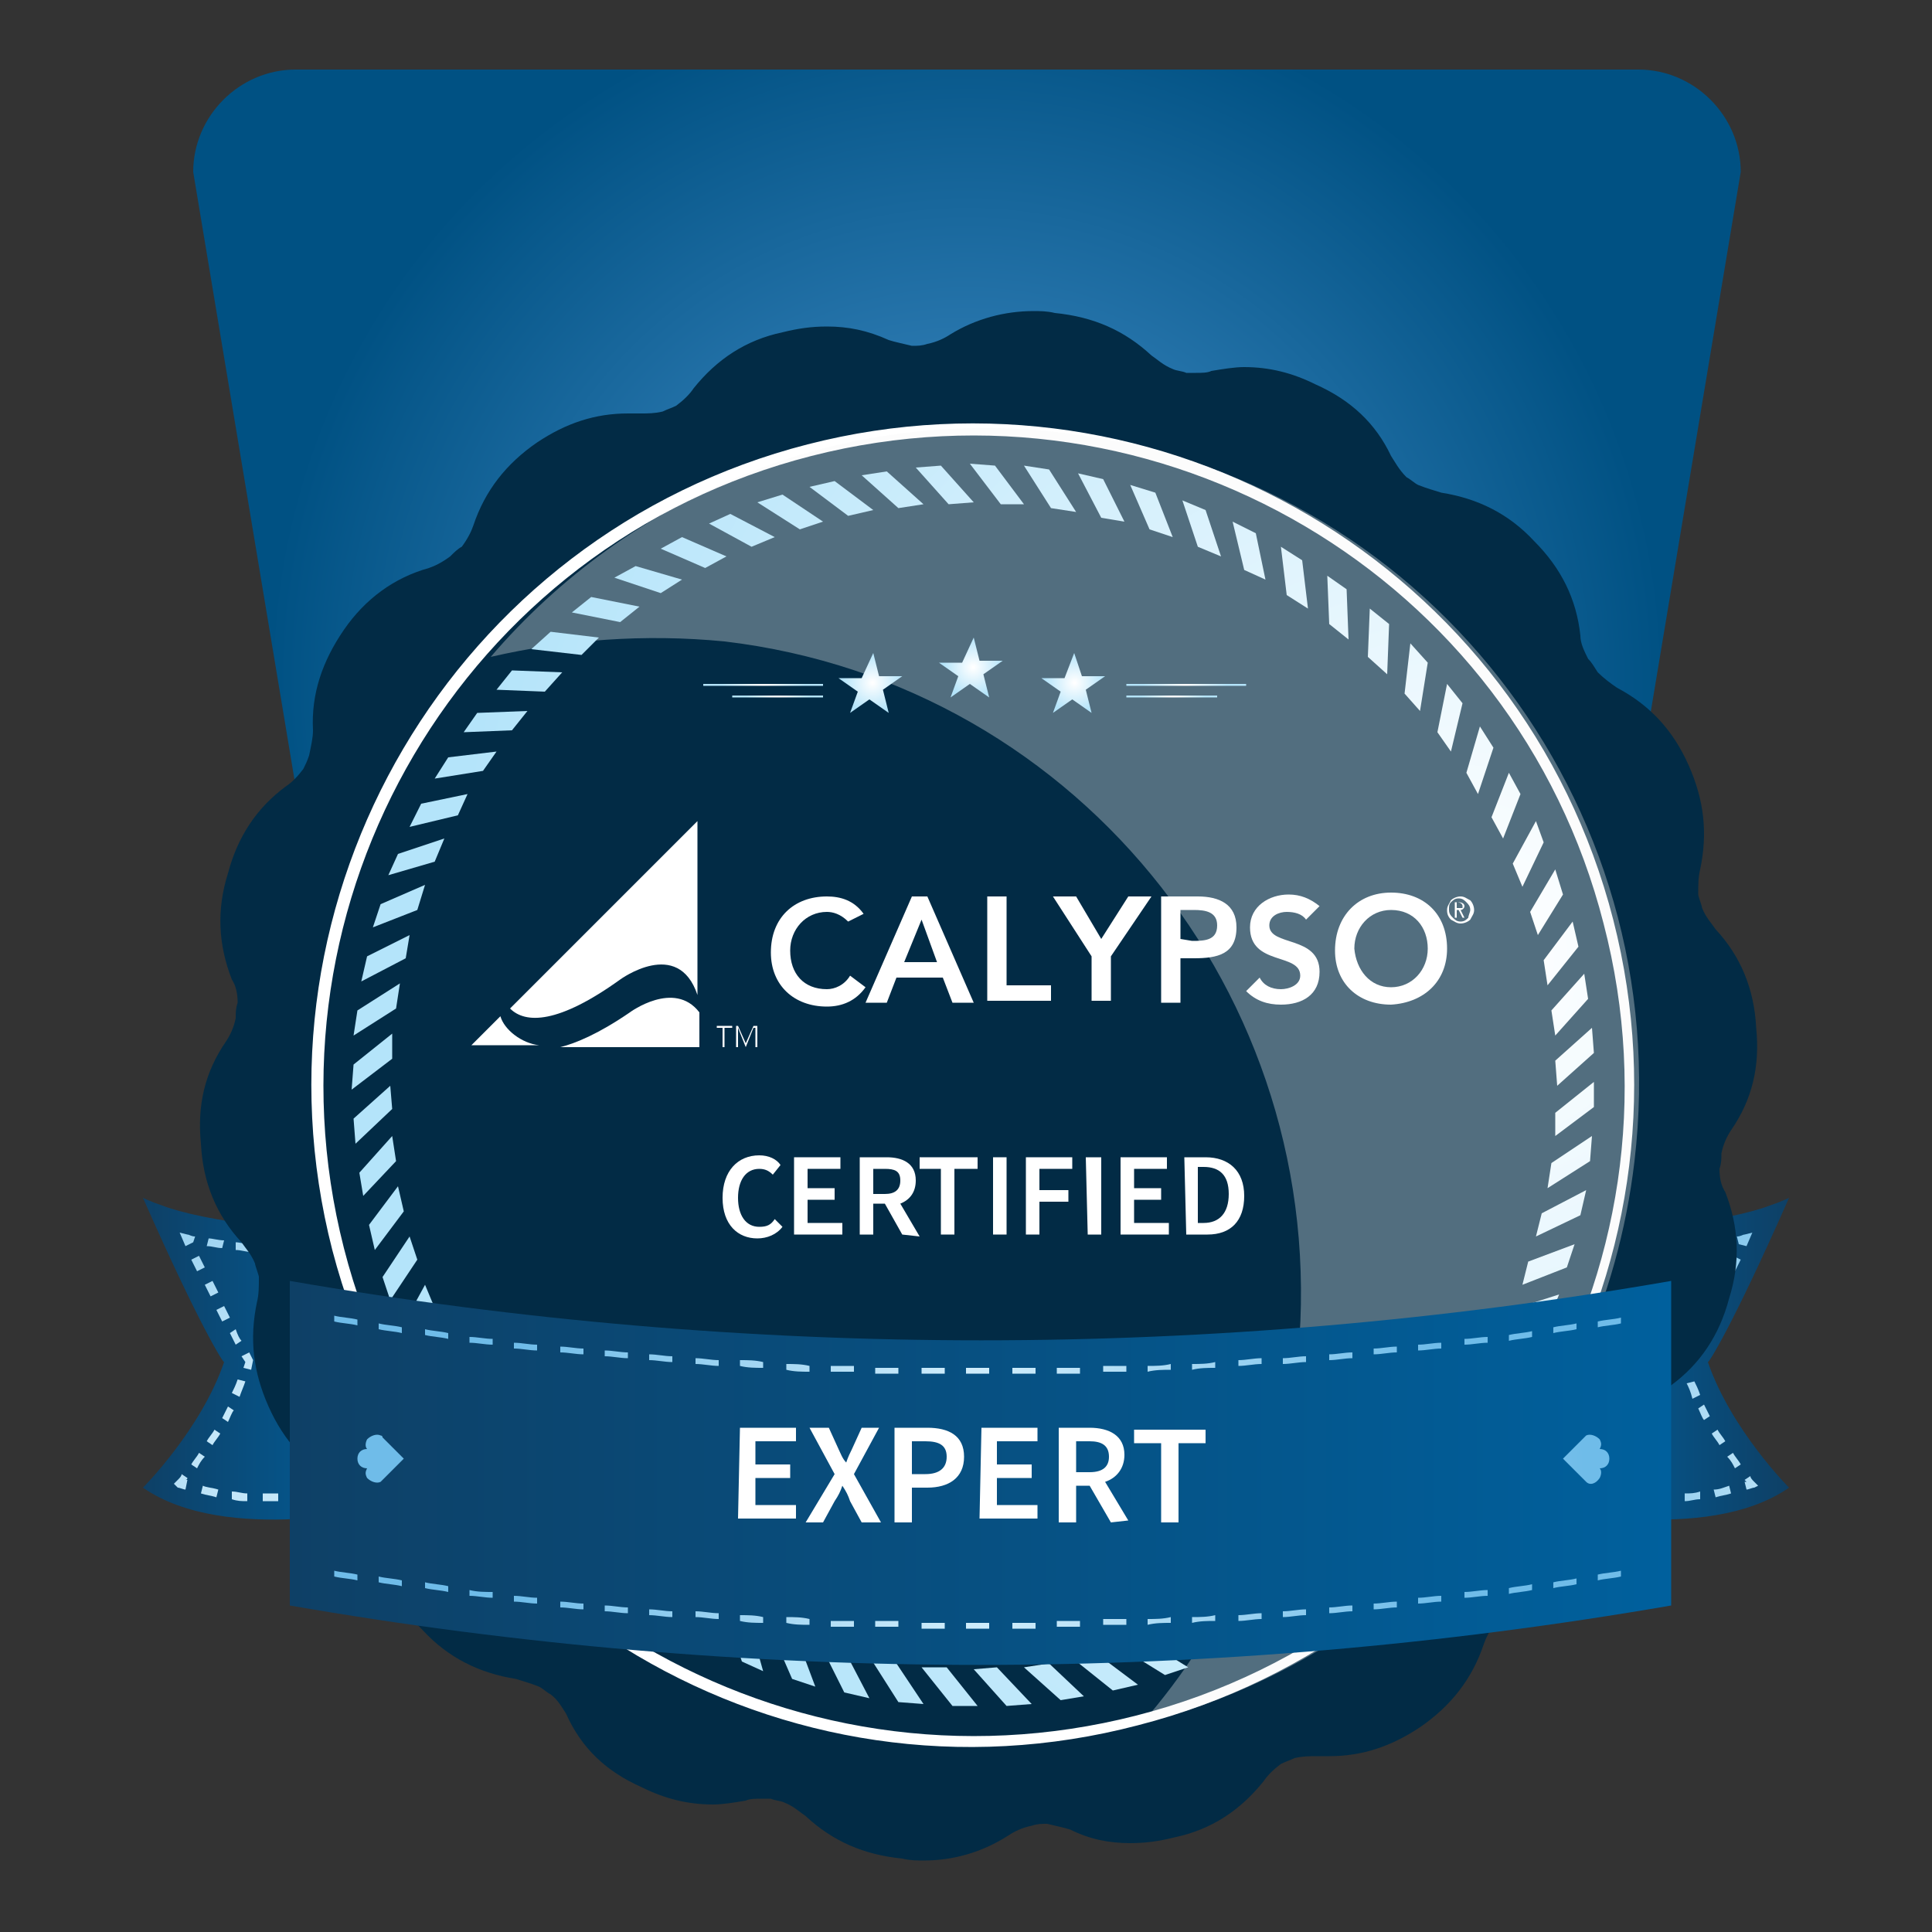 <?xml version="1.0" encoding="utf-8"?>
<!-- Generator: Adobe Illustrator 25.0.0, SVG Export Plug-In . SVG Version: 6.00 Build 0)  -->
<svg version="1.1" id="Layer_1" xmlns="http://www.w3.org/2000/svg" xmlns:xlink="http://www.w3.org/1999/xlink" x="0px" y="0px"
	 viewBox="0 0 100 100" style="enable-background:new 0 0 100 100;" xml:space="preserve">
<rect x="0" y="0" width="100" height="100" fill="#333333" stroke="none"/>
<style type="text/css">
	.st0{fill:url(#SVGID_2_);}
	.st1{fill:url(#SVGID_3_);}
	.st2{fill:url(#SVGID_4_);}
	.st3{fill:url(#SVGID_5_);}
	.st4{fill:url(#SVGID_6_);}
	.st5{fill:url(#SVGID_7_);}
	.st6{fill:url(#SVGID_8_);}
	.st7{fill:url(#SVGID_9_);}
	.st8{fill:url(#SVGID_10_);}
	.st9{fill:url(#SVGID_11_);}
	.st10{fill:url(#SVGID_12_);}
	.st11{fill:url(#SVGID_13_);}
	.st12{fill:url(#SVGID_14_);}
	.st13{fill:url(#SVGID_15_);}
	.st14{fill:url(#SVGID_16_);}
	.st15{fill:url(#SVGID_17_);}
	.st16{fill:url(#SVGID_18_);}
	.st17{fill:url(#SVGID_19_);}
	.st18{fill:url(#SVGID_20_);}
	.st19{fill:url(#SVGID_21_);}
	.st20{fill:url(#SVGID_22_);}
	.st21{fill:url(#SVGID_23_);}
	.st22{fill:url(#SVGID_24_);}
	.st23{fill:#022B45;}
	.st24{fill:#FFFFFF;}
	.st25{clip-path:url(#SVGID_27_);}
	.st26{clip-path:url(#SVGID_28_);fill:url(#SVGID_29_);}
	.st27{opacity:0.33;fill:url(#SVGID_30_);enable-background:new    ;}
	.st28{fill:url(#SVGID_31_);}
	.st29{fill:url(#SVGID_32_);}
	.st30{fill:url(#SVGID_33_);}
	.st31{fill:url(#SVGID_34_);}
	.st32{fill:url(#SVGID_35_);}
	.st33{fill:url(#SVGID_36_);}
	.st34{fill:url(#SVGID_37_);}
	.st35{fill:url(#SVGID_38_);}
	.st36{fill:url(#SVGID_39_);}
	.st37{fill:url(#SVGID_40_);}
	.st38{fill:url(#SVGID_41_);}
	.st39{fill:url(#SVGID_42_);}
	.st40{fill:url(#SVGID_43_);}
	.st41{fill:url(#SVGID_44_);}
	.st42{fill:url(#SVGID_45_);}
	.st43{fill:url(#SVGID_46_);}
	.st44{fill:url(#SVGID_47_);}
	.st45{fill:url(#SVGID_48_);}
	.st46{fill:url(#SVGID_49_);}
	.st47{fill:url(#SVGID_50_);}
	.st48{fill:url(#SVGID_51_);}
	.st49{fill:url(#SVGID_52_);}
	.st50{fill:url(#SVGID_53_);}
	.st51{fill:url(#SVGID_54_);}
	.st52{fill:url(#SVGID_55_);}
	.st53{fill:url(#SVGID_56_);}
	.st54{fill:url(#SVGID_57_);}
	.st55{fill:url(#SVGID_58_);}
	.st56{fill:url(#SVGID_59_);}
	.st57{fill:url(#SVGID_60_);}
	.st58{fill:url(#SVGID_61_);}
	.st59{fill:url(#SVGID_62_);}
	.st60{fill:url(#SVGID_63_);}
	.st61{fill:url(#SVGID_64_);}
	.st62{fill:url(#SVGID_65_);}
	.st63{fill:url(#SVGID_66_);}
	.st64{fill:url(#SVGID_67_);}
	.st65{fill:url(#SVGID_68_);}
	.st66{fill:url(#SVGID_69_);}
	.st67{fill:url(#SVGID_70_);}
	.st68{fill:url(#SVGID_71_);}
	.st69{fill:url(#SVGID_72_);}
	.st70{fill:url(#SVGID_73_);}
	.st71{fill:url(#SVGID_74_);}
	.st72{fill:url(#SVGID_75_);}
	.st73{fill:url(#SVGID_76_);}
	.st74{fill:url(#SVGID_77_);}
	.st75{fill:url(#SVGID_78_);}
	.st76{fill:url(#SVGID_79_);}
	.st77{fill:url(#SVGID_80_);}
	.st78{fill:url(#SVGID_81_);}
	.st79{fill:url(#SVGID_82_);}
	.st80{fill:url(#SVGID_83_);}
	.st81{fill:url(#SVGID_84_);}
	.st82{fill:url(#SVGID_85_);}
	.st83{fill:url(#SVGID_86_);}
	.st84{fill:url(#SVGID_87_);}
	.st85{fill:url(#SVGID_88_);}
	.st86{fill:url(#SVGID_89_);}
	.st87{fill:url(#SVGID_90_);}
	.st88{fill:url(#SVGID_91_);}
	.st89{fill:url(#SVGID_92_);}
	.st90{fill:url(#SVGID_93_);}
	.st91{fill:url(#SVGID_94_);}
	.st92{fill:url(#SVGID_95_);}
	.st93{fill:url(#SVGID_96_);}
	.st94{fill:url(#SVGID_97_);}
	.st95{fill:url(#SVGID_98_);}
	.st96{fill:url(#SVGID_99_);}
	.st97{fill:url(#SVGID_100_);}
	.st98{fill:url(#SVGID_101_);}
	.st99{fill:url(#SVGID_102_);}
	.st100{fill-rule:evenodd;clip-rule:evenodd;fill:url(#SVGID_103_);}
	.st101{fill-rule:evenodd;clip-rule:evenodd;fill:url(#SVGID_104_);}
	.st102{fill-rule:evenodd;clip-rule:evenodd;fill:url(#SVGID_105_);}
	.st103{fill-rule:evenodd;clip-rule:evenodd;fill:url(#SVGID_106_);}
	.st104{fill-rule:evenodd;clip-rule:evenodd;fill:url(#SVGID_107_);}
	.st105{fill-rule:evenodd;clip-rule:evenodd;fill:url(#SVGID_108_);}
	.st106{fill-rule:evenodd;clip-rule:evenodd;fill:url(#SVGID_109_);}
	.st107{fill:url(#SVGID_110_);}
	.st108{fill:url(#SVGID_111_);}
	.st109{fill:url(#SVGID_112_);}
	.st110{fill-rule:evenodd;clip-rule:evenodd;fill:url(#SVGID_113_);}
	.st111{fill-rule:evenodd;clip-rule:evenodd;fill:url(#SVGID_114_);}
</style>
<g>
	
		<radialGradient id="SVGID_2_" cx="50.05" cy="64.7" r="36.117" gradientTransform="matrix(1 0 0 -1 0 100)" gradientUnits="userSpaceOnUse">
		<stop  offset="3.067480e-02" style="stop-color:#4A95D0"/>
		<stop  offset="1" style="stop-color:#005183"/>
	</radialGradient>
	<path class="st0" d="M76.1,67h-52c-2.9,0-5.3-2.4-5.3-5.3L10,8.9c0-2.9,2.4-5.3,5.3-5.3h69.5c2.9,0,5.3,2.4,5.3,5.3l-8.8,52.8
		C81.3,64.7,79,67,76.1,67z"/>
	<g>
		
			<linearGradient id="SVGID_3_" gradientUnits="userSpaceOnUse" x1="7.435" y1="29.674" x2="19.953" y2="29.674" gradientTransform="matrix(1 0 0 -1 0 100)">
			<stop  offset="0" style="stop-color:#0E4066"/>
			<stop  offset="1" style="stop-color:#00609D"/>
		</linearGradient>
		<path class="st1" d="M7.4,62c0,0,0.4,0.2,1,0.4c1.8,0.7,8.5,2,11.5,0V78c0,0-8.2,2-12.5-1c0,0,3-3,4.2-6.5
			C11.6,70.6,10.4,68.8,7.4,62z"/>
		<g>
			<g>
				
					<radialGradient id="SVGID_4_" cx="14.326" cy="25.706" r="21.193" gradientTransform="matrix(1 0 0 -1 0 100)" gradientUnits="userSpaceOnUse">
					<stop  offset="0" style="stop-color:#D4EFFC"/>
					<stop  offset="1" style="stop-color:#6FBCE9"/>
				</radialGradient>
				<path class="st2" d="M9.6,77.1c-0.1,0-0.3-0.1-0.4-0.1L9,76.8l0.2-0.2c0.1-0.1,0.2-0.2,0.2-0.3l0.3,0.2c0,0,0,0.1-0.1,0.1h0.1
					L9.6,77.1z"/>
			</g>
			<g>
				
					<radialGradient id="SVGID_5_" cx="14.326" cy="25.708" r="21.2" gradientTransform="matrix(1 0 0 -1 0 100)" gradientUnits="userSpaceOnUse">
					<stop  offset="0" style="stop-color:#D4EFFC"/>
					<stop  offset="1" style="stop-color:#6FBCE9"/>
				</radialGradient>
				<path class="st3" d="M10.2,76l-0.3-0.2c0.1-0.2,0.3-0.4,0.4-0.6l0.3,0.2C10.4,75.6,10.3,75.8,10.2,76z M11,74.8l-0.3-0.2
					c0.1-0.2,0.3-0.4,0.4-0.6l0.3,0.2C11.3,74.4,11.1,74.6,11,74.8z M11.8,73.6l-0.3-0.2c0.1-0.2,0.2-0.4,0.3-0.6l0.3,0.2
					C12,73.1,11.9,73.4,11.8,73.6z M12.4,72.3L12,72.1c0.1-0.2,0.2-0.4,0.3-0.7l0.4,0.1C12.6,71.8,12.5,72,12.4,72.3z"/>
			</g>
			<g>
				
					<radialGradient id="SVGID_6_" cx="14.326" cy="25.707" r="21.203" gradientTransform="matrix(1 0 0 -1 0 100)" gradientUnits="userSpaceOnUse">
					<stop  offset="0" style="stop-color:#D4EFFC"/>
					<stop  offset="1" style="stop-color:#6FBCE9"/>
				</radialGradient>
				<polygon class="st4" points="13,70.9 12.6,70.8 12.7,70.5 12.5,70.2 12.9,70 13.1,70.4 				"/>
			</g>
			<g>
				
					<radialGradient id="SVGID_7_" cx="14.326" cy="25.709" r="21.196" gradientTransform="matrix(1 0 0 -1 0 100)" gradientUnits="userSpaceOnUse">
					<stop  offset="0" style="stop-color:#D4EFFC"/>
					<stop  offset="1" style="stop-color:#6FBCE9"/>
				</radialGradient>
				<path class="st5" d="M12.2,69.6c-0.1-0.2-0.2-0.4-0.3-0.6l0.3-0.2c0.1,0.3,0.2,0.5,0.3,0.6L12.2,69.6z M11.5,68.4
					c-0.1-0.2-0.2-0.4-0.3-0.6l0.4-0.2c0.1,0.2,0.2,0.4,0.3,0.6L11.5,68.4z M10.9,67.1c-0.1-0.2-0.2-0.4-0.3-0.6l0.4-0.2
					c0.1,0.2,0.2,0.4,0.3,0.6L10.9,67.1z M10.2,65.8c-0.1-0.2-0.2-0.4-0.3-0.6l0.4-0.2c0.1,0.2,0.2,0.4,0.3,0.6L10.2,65.8z"/>
			</g>
			<g>
				
					<radialGradient id="SVGID_8_" cx="14.326" cy="25.717" r="21.183" gradientTransform="matrix(1 0 0 -1 0 100)" gradientUnits="userSpaceOnUse">
					<stop  offset="0" style="stop-color:#D4EFFC"/>
					<stop  offset="1" style="stop-color:#6FBCE9"/>
				</radialGradient>
				<path class="st6" d="M9.6,64.5l-0.3-0.7l0.4,0.1c0.1,0,0.2,0.1,0.4,0.1L10,64.3l0,0l0,0l0,0L9.6,64.5z"/>
			</g>
			<g>
				
					<radialGradient id="SVGID_9_" cx="14.326" cy="25.713" r="21.189" gradientTransform="matrix(1 0 0 -1 0 100)" gradientUnits="userSpaceOnUse">
					<stop  offset="0" style="stop-color:#D4EFFC"/>
					<stop  offset="1" style="stop-color:#6FBCE9"/>
				</radialGradient>
				<path class="st7" d="M15.4,64.9v-0.4c0.3,0,0.5,0,0.8,0v0.4C15.9,64.9,15.6,64.9,15.4,64.9z M14.6,64.9c-0.3,0-0.5,0-0.8,0v-0.4
					c0.3,0,0.5,0,0.8,0V64.9z M16.9,64.8v-0.4c0.3,0,0.5-0.1,0.7-0.1l0.1,0.4C17.4,64.8,17.2,64.8,16.9,64.8z M13,64.8
					c-0.3,0-0.5-0.1-0.8-0.1v-0.4c0.2,0,0.5,0.1,0.8,0.1V64.8z M11.5,64.6c-0.3,0-0.5-0.1-0.8-0.1l0.1-0.4c0.2,0,0.5,0.1,0.8,0.1
					L11.5,64.6z"/>
			</g>
			<g>
				
					<radialGradient id="SVGID_10_" cx="14.326" cy="25.709" r="21.198" gradientTransform="matrix(1 0 0 -1 0 100)" gradientUnits="userSpaceOnUse">
					<stop  offset="0" style="stop-color:#D4EFFC"/>
					<stop  offset="1" style="stop-color:#6FBCE9"/>
				</radialGradient>
				<path class="st8" d="M19,64.7h-0.4v-0.1h-0.1l-0.1-0.4c0.1,0,0.2-0.1,0.4-0.1L19,64V64.7z"/>
			</g>
			<g>
				
					<radialGradient id="SVGID_11_" cx="14.326" cy="25.708" r="21.199" gradientTransform="matrix(1 0 0 -1 0 100)" gradientUnits="userSpaceOnUse">
					<stop  offset="0" style="stop-color:#D4EFFC"/>
					<stop  offset="1" style="stop-color:#6FBCE9"/>
				</radialGradient>
				<path class="st9" d="M19,75.9h-0.4v-0.8H19V75.9z M19,74.3h-0.4v-0.8H19V74.3z M19,72.7h-0.4v-0.8H19V72.7z M19,71.1h-0.4v-0.8
					H19V71.1z M19,69.5h-0.4v-0.8H19V69.5z M19,67.9h-0.4v-0.8H19V67.9z M19,66.3h-0.4v-0.8H19V66.3z"/>
			</g>
			<g>
				
					<radialGradient id="SVGID_12_" cx="14.326" cy="25.707" r="21.196" gradientTransform="matrix(1 0 0 -1 0 100)" gradientUnits="userSpaceOnUse">
					<stop  offset="0" style="stop-color:#D4EFFC"/>
					<stop  offset="1" style="stop-color:#6FBCE9"/>
				</radialGradient>
				<path class="st10" d="M18.4,77.4V77c0.1,0,0.2,0,0.2,0v-0.2H19v0.6h-0.2C18.7,77.3,18.6,77.3,18.4,77.4z"/>
			</g>
			<g>
				
					<radialGradient id="SVGID_13_" cx="14.326" cy="25.709" r="21.2" gradientTransform="matrix(1 0 0 -1 0 100)" gradientUnits="userSpaceOnUse">
					<stop  offset="0" style="stop-color:#D4EFFC"/>
					<stop  offset="1" style="stop-color:#6FBCE9"/>
				</radialGradient>
				<path class="st11" d="M14.2,77.7c-0.2,0-0.4,0-0.6,0v-0.4c0.2,0,0.4,0,0.6,0h0.2v0.4H14.2z M15.2,77.7v-0.4c0.3,0,0.5,0,0.8,0
					v0.4C15.8,77.7,15.5,77.7,15.2,77.7z M12.8,77.7c-0.3,0-0.5,0-0.8-0.1v-0.4c0.3,0,0.5,0.1,0.8,0.1V77.7z M16.8,77.6v-0.4
					c0.3,0,0.5-0.1,0.8-0.1l0.1,0.4C17.4,77.5,17.1,77.5,16.8,77.6z M11.2,77.5c-0.3-0.1-0.5-0.1-0.8-0.2l0.1-0.4
					c0.2,0.1,0.5,0.1,0.8,0.2L11.2,77.5z"/>
			</g>
		</g>
	</g>
	<g>
		
			<linearGradient id="SVGID_14_" gradientUnits="userSpaceOnUse" x1="1034.765" y1="29.674" x2="1047.284" y2="29.674" gradientTransform="matrix(-1 0 0 -1 1127.33 100)">
			<stop  offset="0" style="stop-color:#0E4066"/>
			<stop  offset="1" style="stop-color:#00609D"/>
		</linearGradient>
		<path class="st12" d="M92.6,62c0,0-0.4,0.2-1,0.4c-1.8,0.7-8.5,2-11.5,0V78c0,0,8.2,2,12.5-1c0,0-3-3-4.2-6.5
			C88.4,70.6,89.6,68.8,92.6,62z"/>
		<g>
			<g>
				
					<radialGradient id="SVGID_15_" cx="92.955" cy="26.73" r="12.918" gradientTransform="matrix(1 0 0 -1 0 100)" gradientUnits="userSpaceOnUse">
					<stop  offset="0" style="stop-color:#D4EFFC"/>
					<stop  offset="1" style="stop-color:#6FBCE9"/>
				</radialGradient>
				<path class="st13" d="M90.4,77.1c0.1,0,0.3-0.1,0.4-0.1l0.2-0.1l-0.2-0.2c-0.1-0.1-0.2-0.2-0.2-0.3l-0.3,0.2l0.1,0.1h-0.1
					L90.4,77.1z"/>
			</g>
			<g>
				
					<radialGradient id="SVGID_16_" cx="92.955" cy="26.733" r="12.926" gradientTransform="matrix(1 0 0 -1 0 100)" gradientUnits="userSpaceOnUse">
					<stop  offset="0" style="stop-color:#D4EFFC"/>
					<stop  offset="1" style="stop-color:#6FBCE9"/>
				</radialGradient>
				<path class="st14" d="M89.4,75.4l0.3-0.2c0.1,0.2,0.3,0.4,0.4,0.6L89.8,76C89.7,75.8,89.6,75.6,89.4,75.4z M88.6,74.2l0.3-0.2
					c0.1,0.2,0.3,0.4,0.4,0.6L89,74.8C88.9,74.6,88.7,74.4,88.6,74.2z M87.9,72.9l0.3-0.2c0.1,0.2,0.2,0.4,0.3,0.6l-0.3,0.2
					C88.1,73.4,88,73.1,87.9,72.9z M87.3,71.6l0.4-0.1c0.1,0.2,0.2,0.4,0.3,0.7l-0.4,0.2C87.5,72,87.4,71.8,87.3,71.6z"/>
			</g>
			<g>
				
					<radialGradient id="SVGID_17_" cx="92.955" cy="26.733" r="12.926" gradientTransform="matrix(1 0 0 -1 0 100)" gradientUnits="userSpaceOnUse">
					<stop  offset="0" style="stop-color:#D4EFFC"/>
					<stop  offset="1" style="stop-color:#6FBCE9"/>
				</radialGradient>
				<polygon class="st15" points="87,70.9 87.4,70.8 87.3,70.5 87.5,70.2 87.1,70 86.9,70.4 				"/>
			</g>
			<g>
				
					<radialGradient id="SVGID_18_" cx="92.955" cy="26.734" r="12.925" gradientTransform="matrix(1 0 0 -1 0 100)" gradientUnits="userSpaceOnUse">
					<stop  offset="0" style="stop-color:#D4EFFC"/>
					<stop  offset="1" style="stop-color:#6FBCE9"/>
				</radialGradient>
				<path class="st16" d="M87.5,69.4c0.1-0.2,0.2-0.4,0.3-0.6l0.3,0.2c-0.1,0.3-0.2,0.5-0.3,0.6L87.5,69.4z M88.2,68.2
					c0.1-0.2,0.2-0.4,0.3-0.6l0.3,0.2c-0.1,0.2-0.2,0.4-0.3,0.6L88.2,68.2z M88.8,66.9c0.1-0.2,0.2-0.4,0.3-0.6l0.4,0.2
					c-0.1,0.2-0.2,0.4-0.3,0.6L88.8,66.9z M89.4,65.6c0.1-0.2,0.2-0.4,0.3-0.6l0.4,0.2c-0.1,0.2-0.2,0.4-0.3,0.6L89.4,65.6z"/>
			</g>
			<g>
				
					<radialGradient id="SVGID_19_" cx="92.954" cy="26.741" r="12.915" gradientTransform="matrix(1 0 0 -1 0 100)" gradientUnits="userSpaceOnUse">
					<stop  offset="0" style="stop-color:#D4EFFC"/>
					<stop  offset="1" style="stop-color:#6FBCE9"/>
				</radialGradient>
				<path class="st17" d="M90.4,64.5l0.3-0.7l-0.4,0.1c-0.1,0-0.2,0.1-0.4,0.1l0.1,0.4l0,0l0,0l0,0L90.4,64.5z"/>
			</g>
			<g>
				
					<radialGradient id="SVGID_20_" cx="92.954" cy="26.738" r="12.917" gradientTransform="matrix(1 0 0 -1 0 100)" gradientUnits="userSpaceOnUse">
					<stop  offset="0" style="stop-color:#D4EFFC"/>
					<stop  offset="1" style="stop-color:#6FBCE9"/>
				</radialGradient>
				<path class="st18" d="M83.9,64.9v-0.4c0.2,0,0.5,0,0.8,0v0.4C84.4,64.9,84.1,64.9,83.9,64.9z M85.4,64.5c0.3,0,0.5,0,0.8,0v0.4
					c-0.3,0-0.5,0-0.8,0V64.5z M82.3,64.7l0.1-0.4c0.2,0,0.5,0.1,0.7,0.1v0.4C82.8,64.8,82.6,64.8,82.3,64.7z M86.9,64.4
					c0.3,0,0.5-0.1,0.8-0.1v0.4c-0.3,0-0.5,0.1-0.8,0.1V64.4z M88.4,64.2c0.3,0,0.5-0.1,0.8-0.1l0.1,0.4c-0.2,0-0.5,0.1-0.8,0.1
					L88.4,64.2z"/>
			</g>
			<g>
				
					<radialGradient id="SVGID_21_" cx="92.954" cy="26.734" r="12.925" gradientTransform="matrix(1 0 0 -1 0 100)" gradientUnits="userSpaceOnUse">
					<stop  offset="0" style="stop-color:#D4EFFC"/>
					<stop  offset="1" style="stop-color:#6FBCE9"/>
				</radialGradient>
				<path class="st19" d="M81,64.7h0.4v-0.1h0.1l0.1-0.4c-0.1,0-0.2-0.1-0.4-0.1L81,64V64.7z"/>
			</g>
			<g>
				
					<radialGradient id="SVGID_22_" cx="92.954" cy="26.733" r="12.926" gradientTransform="matrix(1 0 0 -1 0 100)" gradientUnits="userSpaceOnUse">
					<stop  offset="0" style="stop-color:#D4EFFC"/>
					<stop  offset="1" style="stop-color:#6FBCE9"/>
				</radialGradient>
				<path class="st20" d="M81,75.1h0.4v0.8H81V75.1z M81,73.5h0.4v0.8H81V73.5z M81,71.9h0.4v0.8H81V71.9z M81,70.3h0.4v0.8H81V70.3
					z M81,68.7h0.4v0.8H81V68.7z M81,67.1h0.4v0.8H81V67.1z M81,65.5h0.4v0.8H81V65.5z"/>
			</g>
			<g>
				
					<radialGradient id="SVGID_23_" cx="92.954" cy="26.732" r="12.925" gradientTransform="matrix(1 0 0 -1 0 100)" gradientUnits="userSpaceOnUse">
					<stop  offset="0" style="stop-color:#D4EFFC"/>
					<stop  offset="1" style="stop-color:#6FBCE9"/>
				</radialGradient>
				<path class="st21" d="M81.6,77.4l0.1-0.4c-0.1,0-0.2,0-0.2,0v-0.2H81v0.6h0.2C81.3,77.3,81.4,77.3,81.6,77.4z"/>
			</g>
			<g>
				
					<radialGradient id="SVGID_24_" cx="92.954" cy="26.733" r="12.926" gradientTransform="matrix(1 0 0 -1 0 100)" gradientUnits="userSpaceOnUse">
					<stop  offset="0" style="stop-color:#D4EFFC"/>
					<stop  offset="1" style="stop-color:#6FBCE9"/>
				</radialGradient>
				<path class="st22" d="M85.6,77.7v-0.4h0.2c0.2,0,0.4,0,0.6,0v0.4c-0.2,0-0.4,0-0.6,0H85.6z M84,77.6v-0.4c0.3,0,0.5,0,0.8,0v0.4
					C84.5,77.7,84.2,77.7,84,77.6z M87.2,77.3c0.3,0,0.5,0,0.8-0.1v0.4c-0.3,0-0.5,0.1-0.8,0.1V77.3z M82.4,77.5l0.1-0.4
					c0.2,0,0.5,0.1,0.8,0.1v0.4C82.9,77.5,82.6,77.5,82.4,77.5z M88.7,77.1c0.3,0,0.5-0.1,0.8-0.2l0.1,0.4c-0.3,0.1-0.5,0.1-0.8,0.2
					L88.7,77.1z"/>
			</g>
		</g>
	</g>
	<path class="st23" d="M47.8,96.3c-0.3,0-0.7,0-1.1-0.1c-2-0.2-3.6-0.9-5-2.2c-0.3-0.2-0.6-0.5-1.1-0.7c-0.2-0.1-0.5-0.1-0.7-0.2
		c-0.2,0-0.3,0-0.5,0c-0.3,0-0.6,0-0.8,0.1c-0.6,0.1-1.2,0.2-1.7,0.2c-1.3,0-2.5-0.3-3.7-0.9c-1.8-0.8-3.1-2-3.9-3.8
		c-0.2-0.3-0.4-0.7-0.8-1c-0.2-0.1-0.4-0.3-0.6-0.4c-0.5-0.2-0.9-0.3-1.2-0.4c-1.9-0.3-3.5-1.1-4.8-2.5c-1.4-1.4-2.2-3-2.4-4.9
		c0-0.4-0.2-0.8-0.4-1.2c-0.2-0.2-0.3-0.4-0.5-0.7c-0.3-0.3-0.7-0.6-1-0.8c-1.7-0.9-2.9-2.2-3.7-4s-1-3.5-0.6-5.4
		c0.1-0.4,0.1-0.8,0.1-1.3c0-0.1-0.2-0.6-0.2-0.7c-0.2-0.5-0.5-0.8-0.7-1.1c-1.3-1.4-2-3.1-2.1-5.1c-0.2-2,0.2-3.7,1.3-5.3
		c0.2-0.3,0.4-0.7,0.5-1.2c0-0.3,0-0.5,0.1-0.8c0-0.5-0.1-0.9-0.3-1.2c-0.7-1.8-0.8-3.6-0.2-5.5c0.5-1.9,1.5-3.4,3-4.5
		c0.3-0.2,0.6-0.5,0.9-0.9c0.1-0.2,0.2-0.4,0.3-0.7c0.1-0.5,0.2-0.9,0.2-1.3c-0.1-1.9,0.5-3.6,1.6-5.2c1.1-1.6,2.6-2.7,4.4-3.2
		c0.3-0.1,0.7-0.3,1.1-0.6c0.2-0.2,0.4-0.4,0.6-0.5c0.3-0.4,0.5-0.8,0.6-1.1c0.6-1.8,1.7-3.2,3.3-4.3c1.5-1,3-1.5,4.7-1.5
		c0.2,0,0.3,0,0.5,0c0.1,0,0.1,0,0.2,0c0.3,0,0.7,0,1.1-0.1c0.2-0.1,0.5-0.2,0.7-0.3c0.4-0.3,0.7-0.6,0.9-0.9
		c1.2-1.5,2.7-2.5,4.6-2.9c0.8-0.2,1.5-0.3,2.3-0.3c1.1,0,2.1,0.2,3.2,0.7c0.3,0.1,0.8,0.2,1.2,0.3c0.3,0,0.5,0,0.8-0.1
		c0.5-0.1,0.9-0.3,1.2-0.5c1.3-0.8,2.8-1.2,4.3-1.2c0.3,0,0.7,0,1.1,0.1c2,0.2,3.6,0.9,5,2.2c0.3,0.2,0.6,0.5,1.1,0.7
		c0.2,0.1,0.5,0.1,0.7,0.2c0.2,0,0.3,0,0.5,0c0.3,0,0.6,0,0.8-0.1c0.6-0.1,1.2-0.2,1.7-0.2c1.3,0,2.5,0.3,3.7,0.9
		c1.8,0.8,3.1,2,3.9,3.7c0.2,0.3,0.4,0.7,0.8,1.1c0.2,0.1,0.4,0.3,0.6,0.4c0.5,0.2,0.9,0.3,1.2,0.4c1.9,0.3,3.5,1.1,4.8,2.5
		c1.4,1.4,2.2,3,2.4,4.9c0,0.4,0.2,0.8,0.4,1.2c0.2,0.2,0.3,0.4,0.5,0.7c0.3,0.3,0.7,0.6,1,0.8c1.7,0.9,2.9,2.2,3.7,4
		c0.8,1.8,1,3.5,0.6,5.4c-0.1,0.4-0.1,0.8-0.1,1.3c0,0.1,0.2,0.6,0.2,0.7c0.2,0.5,0.5,0.8,0.7,1.1c1.3,1.4,2,3.1,2.1,5.1
		c0.2,2-0.2,3.7-1.3,5.3c-0.2,0.3-0.4,0.7-0.5,1.2c0,0.3,0,0.5-0.1,0.8c0,0.5,0.1,0.9,0.3,1.2c0.7,1.8,0.8,3.6,0.2,5.5
		c-0.5,1.9-1.5,3.4-3,4.5c-0.3,0.2-0.6,0.5-0.9,0.9c-0.1,0.2-0.2,0.4-0.3,0.6c-0.1,0.5-0.2,0.9-0.2,1.3c0.1,1.9-0.5,3.6-1.6,5.2
		s-2.5,2.7-4.4,3.2c-0.3,0.1-0.7,0.3-1.1,0.6c-0.2,0.2-0.4,0.4-0.6,0.5c-0.3,0.4-0.5,0.8-0.6,1.1c-0.6,1.8-1.7,3.2-3.3,4.3
		c-1.5,1-3,1.5-4.7,1.5l0,0c-0.2,0-0.3,0-0.5,0c-0.1,0-0.1,0-0.2,0c-0.3,0-0.7,0-1.1,0.1c-0.2,0.1-0.5,0.2-0.7,0.3
		c-0.4,0.3-0.7,0.6-0.9,0.9c-1.2,1.5-2.7,2.5-4.6,2.9c-0.8,0.2-1.5,0.3-2.3,0.3c-1.1,0-2.1-0.2-3.1-0.7c-0.3-0.1-0.8-0.2-1.2-0.3
		c-0.3,0-0.5,0-0.8,0.1c-0.5,0.1-0.9,0.3-1.2,0.5C50.8,95.9,49.3,96.3,47.8,96.3z"/>
	<path class="st24" d="M41.8,23c-18.3,4.7-29.3,23.4-24.6,41.7C22,83.1,40.6,94.1,58.9,89.3c18.3-4.7,29.3-23.4,24.6-41.7
		S60.1,18.3,41.8,23z M58.8,88.8c-18,4.6-36.4-6.2-41-24.2S24,28.2,42,23.6s36.4,6.2,41,24.2C87.7,65.8,76.8,84.2,58.8,88.8z"/>
	<g>
		<g>
			<defs>
				<polygon id="SVGID_25_" points="1,1 2,1 1,2 				"/>
			</defs>
			<defs>
				<polygon id="SVGID_26_" points="-1,-1 -2,-1 -1,-2 				"/>
			</defs>
			<clipPath id="SVGID_27_">
				<use xlink:href="#SVGID_25_"  style="overflow:visible;"/>
			</clipPath>
			<clipPath id="SVGID_28_" class="st25">
				<use xlink:href="#SVGID_26_"  style="overflow:visible;"/>
			</clipPath>
			
				<linearGradient id="SVGID_29_" gradientUnits="userSpaceOnUse" x1="77.803" y1="83.975" x2="115.336" y2="12.922" gradientTransform="matrix(-0.134 1.146 1.189 0.139 7.174 -61.57)">
				<stop  offset="0" style="stop-color:#FFFFFF"/>
				<stop  offset="5.383337e-02" style="stop-color:#E0E0E0"/>
				<stop  offset="0.155" style="stop-color:#ACACAC"/>
				<stop  offset="0.261" style="stop-color:#7E7E7E"/>
				<stop  offset="0.369" style="stop-color:#575757"/>
				<stop  offset="0.48" style="stop-color:#383838"/>
				<stop  offset="0.595" style="stop-color:#1F1F1F"/>
				<stop  offset="0.716" style="stop-color:#0E0E0E"/>
				<stop  offset="0.845" style="stop-color:#030303"/>
				<stop  offset="1" style="stop-color:#000000"/>
			</linearGradient>
			<path class="st26" d="M37.5,33.2C56.1,35.4,69.3,52.3,67.1,71c-0.8,7-3.7,13.3-8,18.2c13.3-3.3,23.8-14.6,25.5-29.1
				c2.2-18.6-11-35.5-29.6-37.7C43.4,21,32.5,25.7,25.4,34C29.3,33.1,33.4,32.8,37.5,33.2z"/>
		</g>
	</g>
	
		<linearGradient id="SVGID_30_" gradientUnits="userSpaceOnUse" x1="77.803" y1="83.975" x2="115.336" y2="12.922" gradientTransform="matrix(-0.134 1.146 1.189 0.139 7.174 -61.57)">
		<stop  offset="0" style="stop-color:#F5F5F5"/>
		<stop  offset="7.761335e-02" style="stop-color:#F5F5F5"/>
		<stop  offset="1" style="stop-color:#F5F5F5"/>
	</linearGradient>
	<path class="st27" d="M37.5,33.2C56.1,35.4,69.3,52.3,67.1,71c-0.8,7-3.7,13.3-8,18.2c13.3-3.3,23.8-14.6,25.5-29.1
		c2.2-18.6-11-35.5-29.6-37.7C43.4,21,32.5,25.7,25.4,34C29.3,33.1,33.4,32.8,37.5,33.2z"/>
	<g>
		
			<radialGradient id="SVGID_31_" cx="76.072" cy="50.522" r="52.7" gradientTransform="matrix(1 0 0 -1 0 100)" gradientUnits="userSpaceOnUse">
			<stop  offset="2.453990e-02" style="stop-color:#FFFFFF"/>
			<stop  offset="1" style="stop-color:#B4E4FA"/>
		</radialGradient>
		<polygon class="st28" points="50.4,26 48.7,24.1 47.4,24.2 49.1,26.1 		"/>
		
			<radialGradient id="SVGID_32_" cx="76.07" cy="50.522" r="52.698" gradientTransform="matrix(1 0 0 -1 0 100)" gradientUnits="userSpaceOnUse">
			<stop  offset="2.453990e-02" style="stop-color:#FFFFFF"/>
			<stop  offset="1" style="stop-color:#B4E4FA"/>
		</radialGradient>
		<polygon class="st29" points="47.8,26.1 45.9,24.4 44.6,24.6 46.5,26.3 		"/>
		
			<radialGradient id="SVGID_33_" cx="76.07" cy="50.522" r="52.699" gradientTransform="matrix(1 0 0 -1 0 100)" gradientUnits="userSpaceOnUse">
			<stop  offset="2.453990e-02" style="stop-color:#FFFFFF"/>
			<stop  offset="1" style="stop-color:#B4E4FA"/>
		</radialGradient>
		<polygon class="st30" points="45.2,26.4 43.2,24.9 41.9,25.2 43.9,26.7 		"/>
		
			<radialGradient id="SVGID_34_" cx="76.077" cy="50.521" r="52.705" gradientTransform="matrix(1 0 0 -1 0 100)" gradientUnits="userSpaceOnUse">
			<stop  offset="2.453990e-02" style="stop-color:#FFFFFF"/>
			<stop  offset="1" style="stop-color:#B4E4FA"/>
		</radialGradient>
		<polygon class="st31" points="42.6,27 40.5,25.6 39.2,26 41.4,27.4 		"/>
		
			<radialGradient id="SVGID_35_" cx="76.072" cy="50.521" r="52.701" gradientTransform="matrix(1 0 0 -1 0 100)" gradientUnits="userSpaceOnUse">
			<stop  offset="2.453990e-02" style="stop-color:#FFFFFF"/>
			<stop  offset="1" style="stop-color:#B4E4FA"/>
		</radialGradient>
		<polygon class="st32" points="40.1,27.8 37.8,26.6 36.7,27.1 38.9,28.3 		"/>
		
			<radialGradient id="SVGID_36_" cx="76.07" cy="50.522" r="52.698" gradientTransform="matrix(1 0 0 -1 0 100)" gradientUnits="userSpaceOnUse">
			<stop  offset="2.453990e-02" style="stop-color:#FFFFFF"/>
			<stop  offset="1" style="stop-color:#B4E4FA"/>
		</radialGradient>
		<polygon class="st33" points="37.6,28.8 35.3,27.8 34.2,28.4 36.5,29.4 		"/>
		
			<radialGradient id="SVGID_37_" cx="76.07" cy="50.522" r="52.699" gradientTransform="matrix(1 0 0 -1 0 100)" gradientUnits="userSpaceOnUse">
			<stop  offset="2.453990e-02" style="stop-color:#FFFFFF"/>
			<stop  offset="1" style="stop-color:#B4E4FA"/>
		</radialGradient>
		<polygon class="st34" points="35.3,30 32.9,29.3 31.8,29.9 34.2,30.7 		"/>
		
			<radialGradient id="SVGID_38_" cx="76.072" cy="50.522" r="52.701" gradientTransform="matrix(1 0 0 -1 0 100)" gradientUnits="userSpaceOnUse">
			<stop  offset="2.453990e-02" style="stop-color:#FFFFFF"/>
			<stop  offset="1" style="stop-color:#B4E4FA"/>
		</radialGradient>
		<polygon class="st35" points="33.1,31.4 30.6,30.9 29.6,31.7 32.1,32.2 		"/>
		
			<radialGradient id="SVGID_39_" cx="76.072" cy="50.522" r="52.7" gradientTransform="matrix(1 0 0 -1 0 100)" gradientUnits="userSpaceOnUse">
			<stop  offset="2.453990e-02" style="stop-color:#FFFFFF"/>
			<stop  offset="1" style="stop-color:#B4E4FA"/>
		</radialGradient>
		<polygon class="st36" points="28.5,32.7 27.5,33.6 30.1,33.9 31,33 		"/>
		
			<radialGradient id="SVGID_40_" cx="76.067" cy="50.522" r="52.695" gradientTransform="matrix(1 0 0 -1 0 100)" gradientUnits="userSpaceOnUse">
			<stop  offset="2.453990e-02" style="stop-color:#FFFFFF"/>
			<stop  offset="1" style="stop-color:#B4E4FA"/>
		</radialGradient>
		<polygon class="st37" points="26.5,34.7 25.7,35.7 28.2,35.8 29.1,34.8 		"/>
		
			<radialGradient id="SVGID_41_" cx="76.072" cy="50.522" r="52.701" gradientTransform="matrix(1 0 0 -1 0 100)" gradientUnits="userSpaceOnUse">
			<stop  offset="2.453990e-02" style="stop-color:#FFFFFF"/>
			<stop  offset="1" style="stop-color:#B4E4FA"/>
		</radialGradient>
		<polygon class="st38" points="24.7,36.9 24,37.9 26.5,37.8 27.3,36.8 		"/>
		
			<radialGradient id="SVGID_42_" cx="76.076" cy="50.522" r="52.704" gradientTransform="matrix(1 0 0 -1 0 100)" gradientUnits="userSpaceOnUse">
			<stop  offset="2.453990e-02" style="stop-color:#FFFFFF"/>
			<stop  offset="1" style="stop-color:#B4E4FA"/>
		</radialGradient>
		<polygon class="st39" points="23.2,39.2 22.5,40.3 25,39.9 25.7,38.9 		"/>
		
			<radialGradient id="SVGID_43_" cx="76.069" cy="50.521" r="52.697" gradientTransform="matrix(1 0 0 -1 0 100)" gradientUnits="userSpaceOnUse">
			<stop  offset="2.453990e-02" style="stop-color:#FFFFFF"/>
			<stop  offset="1" style="stop-color:#B4E4FA"/>
		</radialGradient>
		<polygon class="st40" points="24.2,41.1 21.8,41.6 21.2,42.8 23.7,42.2 		"/>
		
			<radialGradient id="SVGID_44_" cx="76.081" cy="50.522" r="52.709" gradientTransform="matrix(1 0 0 -1 0 100)" gradientUnits="userSpaceOnUse">
			<stop  offset="2.453990e-02" style="stop-color:#FFFFFF"/>
			<stop  offset="1" style="stop-color:#B4E4FA"/>
		</radialGradient>
		<polygon class="st41" points="23,43.4 20.6,44.2 20.1,45.3 22.5,44.6 		"/>
		
			<radialGradient id="SVGID_45_" cx="76.073" cy="50.522" r="52.702" gradientTransform="matrix(1 0 0 -1 0 100)" gradientUnits="userSpaceOnUse">
			<stop  offset="2.453990e-02" style="stop-color:#FFFFFF"/>
			<stop  offset="1" style="stop-color:#B4E4FA"/>
		</radialGradient>
		<polygon class="st42" points="22,45.8 19.7,46.8 19.3,48 21.6,47.1 		"/>
		
			<radialGradient id="SVGID_46_" cx="76.077" cy="50.522" r="52.705" gradientTransform="matrix(1 0 0 -1 0 100)" gradientUnits="userSpaceOnUse">
			<stop  offset="2.453990e-02" style="stop-color:#FFFFFF"/>
			<stop  offset="1" style="stop-color:#B4E4FA"/>
		</radialGradient>
		<polygon class="st43" points="21.2,48.4 19,49.5 18.7,50.8 21,49.6 		"/>
		
			<radialGradient id="SVGID_47_" cx="76.078" cy="50.522" r="52.706" gradientTransform="matrix(1 0 0 -1 0 100)" gradientUnits="userSpaceOnUse">
			<stop  offset="2.453990e-02" style="stop-color:#FFFFFF"/>
			<stop  offset="1" style="stop-color:#B4E4FA"/>
		</radialGradient>
		<polygon class="st44" points="20.7,50.9 18.5,52.3 18.3,53.6 20.5,52.2 		"/>
		
			<radialGradient id="SVGID_48_" cx="76.067" cy="50.522" r="52.696" gradientTransform="matrix(1 0 0 -1 0 100)" gradientUnits="userSpaceOnUse">
			<stop  offset="2.453990e-02" style="stop-color:#FFFFFF"/>
			<stop  offset="1" style="stop-color:#B4E4FA"/>
		</radialGradient>
		<polygon class="st45" points="20.3,53.5 18.3,55.1 18.2,56.4 20.3,54.8 		"/>
		
			<radialGradient id="SVGID_49_" cx="76.085" cy="50.522" r="52.712" gradientTransform="matrix(1 0 0 -1 0 100)" gradientUnits="userSpaceOnUse">
			<stop  offset="2.453990e-02" style="stop-color:#FFFFFF"/>
			<stop  offset="1" style="stop-color:#B4E4FA"/>
		</radialGradient>
		<polygon class="st46" points="20.2,56.2 18.3,57.9 18.4,59.2 20.3,57.4 		"/>
		
			<radialGradient id="SVGID_50_" cx="76.086" cy="50.521" r="52.713" gradientTransform="matrix(1 0 0 -1 0 100)" gradientUnits="userSpaceOnUse">
			<stop  offset="2.453990e-02" style="stop-color:#FFFFFF"/>
			<stop  offset="1" style="stop-color:#B4E4FA"/>
		</radialGradient>
		<polygon class="st47" points="20.3,58.8 18.6,60.7 18.8,61.9 20.5,60.1 		"/>
		
			<radialGradient id="SVGID_51_" cx="76.072" cy="50.521" r="52.7" gradientTransform="matrix(1 0 0 -1 0 100)" gradientUnits="userSpaceOnUse">
			<stop  offset="2.453990e-02" style="stop-color:#FFFFFF"/>
			<stop  offset="1" style="stop-color:#B4E4FA"/>
		</radialGradient>
		<polygon class="st48" points="20.6,61.4 19.1,63.4 19.4,64.7 20.9,62.7 		"/>
		
			<radialGradient id="SVGID_52_" cx="76.079" cy="50.523" r="52.706" gradientTransform="matrix(1 0 0 -1 0 100)" gradientUnits="userSpaceOnUse">
			<stop  offset="2.453990e-02" style="stop-color:#FFFFFF"/>
			<stop  offset="1" style="stop-color:#B4E4FA"/>
		</radialGradient>
		<polygon class="st49" points="21.2,64 19.8,66.1 20.2,67.3 21.6,65.2 		"/>
		
			<radialGradient id="SVGID_53_" cx="76.059" cy="50.518" r="52.688" gradientTransform="matrix(1 0 0 -1 0 100)" gradientUnits="userSpaceOnUse">
			<stop  offset="2.453990e-02" style="stop-color:#FFFFFF"/>
			<stop  offset="1" style="stop-color:#B4E4FA"/>
		</radialGradient>
		<polygon class="st50" points="22,66.5 20.8,68.7 21.3,69.9 22.5,67.7 		"/>
		
			<radialGradient id="SVGID_54_" cx="76.073" cy="50.522" r="52.701" gradientTransform="matrix(1 0 0 -1 0 100)" gradientUnits="userSpaceOnUse">
			<stop  offset="2.453990e-02" style="stop-color:#FFFFFF"/>
			<stop  offset="1" style="stop-color:#B4E4FA"/>
		</radialGradient>
		<polygon class="st51" points="23,68.9 22,71.3 22.6,72.4 23.6,70.1 		"/>
		
			<radialGradient id="SVGID_55_" cx="76.073" cy="50.526" r="52.703" gradientTransform="matrix(1 0 0 -1 0 100)" gradientUnits="userSpaceOnUse">
			<stop  offset="2.453990e-02" style="stop-color:#FFFFFF"/>
			<stop  offset="1" style="stop-color:#B4E4FA"/>
		</radialGradient>
		<polygon class="st52" points="23.5,73.7 24.1,74.8 24.9,72.3 24.2,71.3 		"/>
		
			<radialGradient id="SVGID_56_" cx="76.081" cy="50.518" r="52.706" gradientTransform="matrix(1 0 0 -1 0 100)" gradientUnits="userSpaceOnUse">
			<stop  offset="2.453990e-02" style="stop-color:#FFFFFF"/>
			<stop  offset="1" style="stop-color:#B4E4FA"/>
		</radialGradient>
		<polygon class="st53" points="25.1,76 25.9,77 26.4,74.5 25.6,73.5 		"/>
		
			<radialGradient id="SVGID_57_" cx="76.073" cy="50.518" r="52.7" gradientTransform="matrix(1 0 0 -1 0 100)" gradientUnits="userSpaceOnUse">
			<stop  offset="2.453990e-02" style="stop-color:#FFFFFF"/>
			<stop  offset="1" style="stop-color:#B4E4FA"/>
		</radialGradient>
		<polygon class="st54" points="26.9,78.1 27.8,79 28.1,76.5 27.2,75.6 		"/>
		
			<radialGradient id="SVGID_58_" cx="76.064" cy="50.523" r="52.695" gradientTransform="matrix(1 0 0 -1 0 100)" gradientUnits="userSpaceOnUse">
			<stop  offset="2.453990e-02" style="stop-color:#FFFFFF"/>
			<stop  offset="1" style="stop-color:#B4E4FA"/>
		</radialGradient>
		<polygon class="st55" points="28.9,80.1 29.9,80.9 30,78.4 29,77.5 		"/>
		
			<radialGradient id="SVGID_59_" cx="76.073" cy="50.526" r="52.704" gradientTransform="matrix(1 0 0 -1 0 100)" gradientUnits="userSpaceOnUse">
			<stop  offset="2.453990e-02" style="stop-color:#FFFFFF"/>
			<stop  offset="1" style="stop-color:#B4E4FA"/>
		</radialGradient>
		<polygon class="st56" points="31.1,81.8 32.1,82.6 32,80.1 31,79.3 		"/>
		
			<radialGradient id="SVGID_60_" cx="76.078" cy="50.522" r="52.706" gradientTransform="matrix(1 0 0 -1 0 100)" gradientUnits="userSpaceOnUse">
			<stop  offset="2.453990e-02" style="stop-color:#FFFFFF"/>
			<stop  offset="1" style="stop-color:#B4E4FA"/>
		</radialGradient>
		<polygon class="st57" points="33.1,80.9 33.4,83.4 34.5,84.1 34.1,81.6 		"/>
		
			<radialGradient id="SVGID_61_" cx="76.071" cy="50.514" r="52.695" gradientTransform="matrix(1 0 0 -1 0 100)" gradientUnits="userSpaceOnUse">
			<stop  offset="2.453990e-02" style="stop-color:#FFFFFF"/>
			<stop  offset="1" style="stop-color:#B4E4FA"/>
		</radialGradient>
		<polygon class="st58" points="35.3,82.3 35.8,84.8 37,85.4 36.4,82.9 		"/>
		
			<radialGradient id="SVGID_62_" cx="76.069" cy="50.527" r="52.702" gradientTransform="matrix(1 0 0 -1 0 100)" gradientUnits="userSpaceOnUse">
			<stop  offset="2.453990e-02" style="stop-color:#FFFFFF"/>
			<stop  offset="1" style="stop-color:#B4E4FA"/>
		</radialGradient>
		<polygon class="st59" points="37.6,83.5 38.4,86 39.5,86.5 38.8,84 		"/>
		
			<radialGradient id="SVGID_63_" cx="76.073" cy="50.522" r="52.701" gradientTransform="matrix(1 0 0 -1 0 100)" gradientUnits="userSpaceOnUse">
			<stop  offset="2.453990e-02" style="stop-color:#FFFFFF"/>
			<stop  offset="1" style="stop-color:#B4E4FA"/>
		</radialGradient>
		<polygon class="st60" points="40,84.6 41,86.9 42.2,87.3 41.3,84.9 		"/>
		
			<radialGradient id="SVGID_64_" cx="76.069" cy="50.525" r="52.702" gradientTransform="matrix(1 0 0 -1 0 100)" gradientUnits="userSpaceOnUse">
			<stop  offset="2.453990e-02" style="stop-color:#FFFFFF"/>
			<stop  offset="1" style="stop-color:#B4E4FA"/>
		</radialGradient>
		<polygon class="st61" points="42.6,85.4 43.7,87.6 45,87.9 43.8,85.6 		"/>
		
			<radialGradient id="SVGID_65_" cx="76.072" cy="50.532" r="52.71" gradientTransform="matrix(1 0 0 -1 0 100)" gradientUnits="userSpaceOnUse">
			<stop  offset="2.453990e-02" style="stop-color:#FFFFFF"/>
			<stop  offset="1" style="stop-color:#B4E4FA"/>
		</radialGradient>
		<polygon class="st62" points="45.1,85.9 46.5,88.1 47.8,88.2 46.4,86.1 		"/>
		
			<radialGradient id="SVGID_66_" cx="76.07" cy="50.513" r="52.691" gradientTransform="matrix(1 0 0 -1 0 100)" gradientUnits="userSpaceOnUse">
			<stop  offset="2.453990e-02" style="stop-color:#FFFFFF"/>
			<stop  offset="1" style="stop-color:#B4E4FA"/>
		</radialGradient>
		<polygon class="st63" points="47.7,86.3 49.3,88.3 50.6,88.3 49,86.3 		"/>
		
			<radialGradient id="SVGID_67_" cx="76.069" cy="50.508" r="52.685" gradientTransform="matrix(1 0 0 -1 0 100)" gradientUnits="userSpaceOnUse">
			<stop  offset="2.453990e-02" style="stop-color:#FFFFFF"/>
			<stop  offset="1" style="stop-color:#B4E4FA"/>
		</radialGradient>
		<polygon class="st64" points="50.4,86.4 52.1,88.3 53.4,88.2 51.6,86.3 		"/>
		
			<radialGradient id="SVGID_68_" cx="76.074" cy="50.513" r="52.691" gradientTransform="matrix(1 0 0 -1 0 100)" gradientUnits="userSpaceOnUse">
			<stop  offset="2.453990e-02" style="stop-color:#FFFFFF"/>
			<stop  offset="1" style="stop-color:#B4E4FA"/>
		</radialGradient>
		<polygon class="st65" points="53,86.3 54.9,88 56.1,87.8 54.3,86.1 		"/>
		
			<radialGradient id="SVGID_69_" cx="76.072" cy="50.526" r="52.705" gradientTransform="matrix(1 0 0 -1 0 100)" gradientUnits="userSpaceOnUse">
			<stop  offset="2.453990e-02" style="stop-color:#FFFFFF"/>
			<stop  offset="1" style="stop-color:#B4E4FA"/>
		</radialGradient>
		<polygon class="st66" points="55.6,85.9 57.6,87.5 58.9,87.2 56.9,85.7 		"/>
		
			<radialGradient id="SVGID_70_" cx="76.074" cy="50.508" r="52.685" gradientTransform="matrix(1 0 0 -1 0 100)" gradientUnits="userSpaceOnUse">
			<stop  offset="2.453990e-02" style="stop-color:#FFFFFF"/>
			<stop  offset="1" style="stop-color:#B4E4FA"/>
		</radialGradient>
		<polygon class="st67" points="58.2,85.4 60.3,86.7 61.5,86.3 59.4,85 		"/>
		
			<radialGradient id="SVGID_71_" cx="76.073" cy="50.518" r="52.696" gradientTransform="matrix(1 0 0 -1 0 100)" gradientUnits="userSpaceOnUse">
			<stop  offset="2.453990e-02" style="stop-color:#FFFFFF"/>
			<stop  offset="1" style="stop-color:#B4E4FA"/>
		</radialGradient>
		<polygon class="st68" points="60.7,84.6 62.9,85.7 64.1,85.3 61.9,84.1 		"/>
		
			<radialGradient id="SVGID_72_" cx="76.073" cy="50.526" r="52.707" gradientTransform="matrix(1 0 0 -1 0 100)" gradientUnits="userSpaceOnUse">
			<stop  offset="2.453990e-02" style="stop-color:#FFFFFF"/>
			<stop  offset="1" style="stop-color:#B4E4FA"/>
		</radialGradient>
		<polygon class="st69" points="63.1,83.6 65.5,84.5 66.6,83.9 64.3,83 		"/>
		
			<radialGradient id="SVGID_73_" cx="76.073" cy="50.521" r="52.701" gradientTransform="matrix(1 0 0 -1 0 100)" gradientUnits="userSpaceOnUse">
			<stop  offset="2.453990e-02" style="stop-color:#FFFFFF"/>
			<stop  offset="1" style="stop-color:#B4E4FA"/>
		</radialGradient>
		<polygon class="st70" points="65.5,82.4 67.9,83.1 69,82.4 66.5,81.7 		"/>
		
			<radialGradient id="SVGID_74_" cx="76.072" cy="50.538" r="52.727" gradientTransform="matrix(1 0 0 -1 0 100)" gradientUnits="userSpaceOnUse">
			<stop  offset="2.453990e-02" style="stop-color:#FFFFFF"/>
			<stop  offset="1" style="stop-color:#B4E4FA"/>
		</radialGradient>
		<polygon class="st71" points="67.7,80.9 70.2,81.5 71.2,80.7 68.7,80.2 		"/>
		
			<radialGradient id="SVGID_75_" cx="76.072" cy="50.532" r="52.718" gradientTransform="matrix(1 0 0 -1 0 100)" gradientUnits="userSpaceOnUse">
			<stop  offset="2.453990e-02" style="stop-color:#FFFFFF"/>
			<stop  offset="1" style="stop-color:#B4E4FA"/>
		</radialGradient>
		<polygon class="st72" points="69.8,79.3 72.3,79.7 73.2,78.8 70.7,78.5 		"/>
		
			<radialGradient id="SVGID_76_" cx="76.073" cy="50.527" r="52.711" gradientTransform="matrix(1 0 0 -1 0 100)" gradientUnits="userSpaceOnUse">
			<stop  offset="2.453990e-02" style="stop-color:#FFFFFF"/>
			<stop  offset="1" style="stop-color:#B4E4FA"/>
		</radialGradient>
		<polygon class="st73" points="71.7,77.6 74.3,77.7 75.1,76.7 72.6,76.6 		"/>
		
			<radialGradient id="SVGID_77_" cx="76.073" cy="50.535" r="52.729" gradientTransform="matrix(1 0 0 -1 0 100)" gradientUnits="userSpaceOnUse">
			<stop  offset="2.453990e-02" style="stop-color:#FFFFFF"/>
			<stop  offset="1" style="stop-color:#B4E4FA"/>
		</radialGradient>
		<polygon class="st74" points="73.5,75.6 76,75.5 76.8,74.5 74.3,74.6 		"/>
		
			<radialGradient id="SVGID_78_" cx="76.073" cy="50.511" r="52.676" gradientTransform="matrix(1 0 0 -1 0 100)" gradientUnits="userSpaceOnUse">
			<stop  offset="2.453990e-02" style="stop-color:#FFFFFF"/>
			<stop  offset="1" style="stop-color:#B4E4FA"/>
		</radialGradient>
		<polygon class="st75" points="75.1,73.5 77.6,73.2 78.3,72.1 75.8,72.4 		"/>
		
			<radialGradient id="SVGID_79_" cx="76.072" cy="50.53" r="52.72" gradientTransform="matrix(1 0 0 -1 0 100)" gradientUnits="userSpaceOnUse">
			<stop  offset="2.453990e-02" style="stop-color:#FFFFFF"/>
			<stop  offset="1" style="stop-color:#B4E4FA"/>
		</radialGradient>
		<polygon class="st76" points="76.5,71.3 79,70.8 79.6,69.6 77.1,70.2 		"/>
		
			<radialGradient id="SVGID_80_" cx="76.073" cy="50.523" r="52.705" gradientTransform="matrix(1 0 0 -1 0 100)" gradientUnits="userSpaceOnUse">
			<stop  offset="2.453990e-02" style="stop-color:#FFFFFF"/>
			<stop  offset="1" style="stop-color:#B4E4FA"/>
		</radialGradient>
		<polygon class="st77" points="77.7,69 80.2,68.2 80.7,67 78.2,67.8 		"/>
		
			<radialGradient id="SVGID_81_" cx="76.072" cy="50.52" r="52.697" gradientTransform="matrix(1 0 0 -1 0 100)" gradientUnits="userSpaceOnUse">
			<stop  offset="2.453990e-02" style="stop-color:#FFFFFF"/>
			<stop  offset="1" style="stop-color:#B4E4FA"/>
		</radialGradient>
		<polygon class="st78" points="78.8,66.5 81.1,65.6 81.5,64.4 79.1,65.3 		"/>
		
			<radialGradient id="SVGID_82_" cx="76.073" cy="50.523" r="52.704" gradientTransform="matrix(1 0 0 -1 0 100)" gradientUnits="userSpaceOnUse">
			<stop  offset="2.453990e-02" style="stop-color:#FFFFFF"/>
			<stop  offset="1" style="stop-color:#B4E4FA"/>
		</radialGradient>
		<polygon class="st79" points="79.5,64 81.8,62.9 82.1,61.6 79.8,62.8 		"/>
		
			<radialGradient id="SVGID_83_" cx="76.073" cy="50.521" r="52.697" gradientTransform="matrix(1 0 0 -1 0 100)" gradientUnits="userSpaceOnUse">
			<stop  offset="2.453990e-02" style="stop-color:#FFFFFF"/>
			<stop  offset="1" style="stop-color:#B4E4FA"/>
		</radialGradient>
		<polygon class="st80" points="80.1,61.5 82.3,60.1 82.4,58.8 80.3,60.2 		"/>
		
			<radialGradient id="SVGID_84_" cx="76.073" cy="50.522" r="52.703" gradientTransform="matrix(1 0 0 -1 0 100)" gradientUnits="userSpaceOnUse">
			<stop  offset="2.453990e-02" style="stop-color:#FFFFFF"/>
			<stop  offset="1" style="stop-color:#B4E4FA"/>
		</radialGradient>
		<polygon class="st81" points="80.5,57.6 80.5,58.8 82.5,57.3 82.5,56 		"/>
		
			<radialGradient id="SVGID_85_" cx="76.073" cy="50.522" r="52.699" gradientTransform="matrix(1 0 0 -1 0 100)" gradientUnits="userSpaceOnUse">
			<stop  offset="2.453990e-02" style="stop-color:#FFFFFF"/>
			<stop  offset="1" style="stop-color:#B4E4FA"/>
		</radialGradient>
		<polygon class="st82" points="80.6,56.2 82.5,54.5 82.4,53.2 80.5,54.9 		"/>
		
			<radialGradient id="SVGID_86_" cx="76.072" cy="50.522" r="52.699" gradientTransform="matrix(1 0 0 -1 0 100)" gradientUnits="userSpaceOnUse">
			<stop  offset="2.453990e-02" style="stop-color:#FFFFFF"/>
			<stop  offset="1" style="stop-color:#B4E4FA"/>
		</radialGradient>
		<polygon class="st83" points="80.5,53.6 82.2,51.7 82,50.4 80.3,52.3 		"/>
		
			<radialGradient id="SVGID_87_" cx="76.072" cy="50.522" r="52.706" gradientTransform="matrix(1 0 0 -1 0 100)" gradientUnits="userSpaceOnUse">
			<stop  offset="2.453990e-02" style="stop-color:#FFFFFF"/>
			<stop  offset="1" style="stop-color:#B4E4FA"/>
		</radialGradient>
		<polygon class="st84" points="80.1,51 81.7,49 81.4,47.7 79.9,49.7 		"/>
		
			<radialGradient id="SVGID_88_" cx="76.073" cy="50.522" r="52.694" gradientTransform="matrix(1 0 0 -1 0 100)" gradientUnits="userSpaceOnUse">
			<stop  offset="2.453990e-02" style="stop-color:#FFFFFF"/>
			<stop  offset="1" style="stop-color:#B4E4FA"/>
		</radialGradient>
		<polygon class="st85" points="79.6,48.4 80.9,46.3 80.5,45 79.2,47.2 		"/>
		
			<radialGradient id="SVGID_89_" cx="76.072" cy="50.522" r="52.703" gradientTransform="matrix(1 0 0 -1 0 100)" gradientUnits="userSpaceOnUse">
			<stop  offset="2.453990e-02" style="stop-color:#FFFFFF"/>
			<stop  offset="1" style="stop-color:#B4E4FA"/>
		</radialGradient>
		<polygon class="st86" points="78.8,45.9 79.9,43.6 79.5,42.5 78.3,44.7 		"/>
		
			<radialGradient id="SVGID_90_" cx="76.072" cy="50.521" r="52.705" gradientTransform="matrix(1 0 0 -1 0 100)" gradientUnits="userSpaceOnUse">
			<stop  offset="2.453990e-02" style="stop-color:#FFFFFF"/>
			<stop  offset="1" style="stop-color:#B4E4FA"/>
		</radialGradient>
		<polygon class="st87" points="77.8,43.4 78.7,41.1 78.1,40 77.2,42.3 		"/>
		
			<radialGradient id="SVGID_91_" cx="76.072" cy="50.522" r="52.7" gradientTransform="matrix(1 0 0 -1 0 100)" gradientUnits="userSpaceOnUse">
			<stop  offset="2.453990e-02" style="stop-color:#FFFFFF"/>
			<stop  offset="1" style="stop-color:#B4E4FA"/>
		</radialGradient>
		<polygon class="st88" points="77.3,38.7 76.6,37.6 75.9,40 76.5,41.1 		"/>
		
			<radialGradient id="SVGID_92_" cx="76.072" cy="50.522" r="52.701" gradientTransform="matrix(1 0 0 -1 0 100)" gradientUnits="userSpaceOnUse">
			<stop  offset="2.453990e-02" style="stop-color:#FFFFFF"/>
			<stop  offset="1" style="stop-color:#B4E4FA"/>
		</radialGradient>
		<polygon class="st89" points="75.7,36.4 74.9,35.4 74.4,37.9 75.1,38.9 		"/>
		
			<radialGradient id="SVGID_93_" cx="76.072" cy="50.522" r="52.7" gradientTransform="matrix(1 0 0 -1 0 100)" gradientUnits="userSpaceOnUse">
			<stop  offset="2.453990e-02" style="stop-color:#FFFFFF"/>
			<stop  offset="1" style="stop-color:#B4E4FA"/>
		</radialGradient>
		<polygon class="st90" points="73.9,34.3 73,33.3 72.7,35.9 73.5,36.8 		"/>
		
			<radialGradient id="SVGID_94_" cx="76.072" cy="50.522" r="52.7" gradientTransform="matrix(1 0 0 -1 0 100)" gradientUnits="userSpaceOnUse">
			<stop  offset="2.453990e-02" style="stop-color:#FFFFFF"/>
			<stop  offset="1" style="stop-color:#B4E4FA"/>
		</radialGradient>
		<polygon class="st91" points="71.9,32.3 70.9,31.5 70.8,34 71.8,34.9 		"/>
		
			<radialGradient id="SVGID_95_" cx="76.071" cy="50.522" r="52.699" gradientTransform="matrix(1 0 0 -1 0 100)" gradientUnits="userSpaceOnUse">
			<stop  offset="2.453990e-02" style="stop-color:#FFFFFF"/>
			<stop  offset="1" style="stop-color:#B4E4FA"/>
		</radialGradient>
		<polygon class="st92" points="69.7,30.5 68.7,29.8 68.8,32.3 69.8,33.1 		"/>
		
			<radialGradient id="SVGID_96_" cx="76.071" cy="50.521" r="52.7" gradientTransform="matrix(1 0 0 -1 0 100)" gradientUnits="userSpaceOnUse">
			<stop  offset="2.453990e-02" style="stop-color:#FFFFFF"/>
			<stop  offset="1" style="stop-color:#B4E4FA"/>
		</radialGradient>
		<polygon class="st93" points="67.7,31.5 67.4,29 66.3,28.3 66.6,30.8 		"/>
		
			<radialGradient id="SVGID_97_" cx="76.07" cy="50.522" r="52.692" gradientTransform="matrix(1 0 0 -1 0 100)" gradientUnits="userSpaceOnUse">
			<stop  offset="2.453990e-02" style="stop-color:#FFFFFF"/>
			<stop  offset="1" style="stop-color:#B4E4FA"/>
		</radialGradient>
		<polygon class="st94" points="65.5,30 65,27.6 63.8,27 64.4,29.5 		"/>
		
			<radialGradient id="SVGID_98_" cx="76.076" cy="50.522" r="52.704" gradientTransform="matrix(1 0 0 -1 0 100)" gradientUnits="userSpaceOnUse">
			<stop  offset="2.453990e-02" style="stop-color:#FFFFFF"/>
			<stop  offset="1" style="stop-color:#B4E4FA"/>
		</radialGradient>
		<polygon class="st95" points="63.2,28.8 62.4,26.4 61.2,25.9 62,28.3 		"/>
		
			<radialGradient id="SVGID_99_" cx="76.071" cy="50.522" r="52.699" gradientTransform="matrix(1 0 0 -1 0 100)" gradientUnits="userSpaceOnUse">
			<stop  offset="2.453990e-02" style="stop-color:#FFFFFF"/>
			<stop  offset="1" style="stop-color:#B4E4FA"/>
		</radialGradient>
		<polygon class="st96" points="60.7,27.8 59.8,25.5 58.5,25.1 59.5,27.4 		"/>
		
			<radialGradient id="SVGID_100_" cx="76.074" cy="50.521" r="52.703" gradientTransform="matrix(1 0 0 -1 0 100)" gradientUnits="userSpaceOnUse">
			<stop  offset="2.453990e-02" style="stop-color:#FFFFFF"/>
			<stop  offset="1" style="stop-color:#B4E4FA"/>
		</radialGradient>
		<polygon class="st97" points="58.2,27 57.1,24.8 55.8,24.5 57,26.8 		"/>
		
			<radialGradient id="SVGID_101_" cx="76.073" cy="50.522" r="52.701" gradientTransform="matrix(1 0 0 -1 0 100)" gradientUnits="userSpaceOnUse">
			<stop  offset="2.453990e-02" style="stop-color:#FFFFFF"/>
			<stop  offset="1" style="stop-color:#B4E4FA"/>
		</radialGradient>
		<polygon class="st98" points="55.7,26.5 54.3,24.3 53,24.1 54.4,26.3 		"/>
		
			<radialGradient id="SVGID_102_" cx="76.075" cy="50.522" r="52.703" gradientTransform="matrix(1 0 0 -1 0 100)" gradientUnits="userSpaceOnUse">
			<stop  offset="2.453990e-02" style="stop-color:#FFFFFF"/>
			<stop  offset="1" style="stop-color:#B4E4FA"/>
		</radialGradient>
		<polygon class="st99" points="53,26.1 51.5,24.1 50.2,24 51.8,26.1 		"/>
	</g>
	<g>
		<g>
			<g>
				
					<radialGradient id="SVGID_103_" cx="50.371" cy="65.463" r="1.562" gradientTransform="matrix(1 0 0 -1 0 100)" gradientUnits="userSpaceOnUse">
					<stop  offset="2.453990e-02" style="stop-color:#FFFFFF"/>
					<stop  offset="1" style="stop-color:#B4E4FA"/>
				</radialGradient>
				<path class="st100" d="M50.4,33l0.3,1.2h1.2l-1,0.7l0.3,1.2l-1-0.7l-1,0.7l0.4-1.1l-1-0.7h1.2L50.4,33z"/>
			</g>
			<g>
				
					<radialGradient id="SVGID_104_" cx="45.164" cy="64.666" r="1.562" gradientTransform="matrix(1 0 0 -1 0 100)" gradientUnits="userSpaceOnUse">
					<stop  offset="2.453990e-02" style="stop-color:#FFFFFF"/>
					<stop  offset="1" style="stop-color:#B4E4FA"/>
				</radialGradient>
				<path class="st101" d="M45.2,33.8l0.3,1.2h1.2l-1,0.7l0.3,1.2l-1-0.7l-1,0.7l0.4-1.1l-1-0.7h1.2L45.2,33.8z"/>
			</g>
			<g>
				
					<radialGradient id="SVGID_105_" cx="55.622" cy="64.666" r="1.562" gradientTransform="matrix(1 0 0 -1 0 100)" gradientUnits="userSpaceOnUse">
					<stop  offset="2.453990e-02" style="stop-color:#FFFFFF"/>
					<stop  offset="1" style="stop-color:#B4E4FA"/>
				</radialGradient>
				<path class="st102" d="M55.6,33.8L56,35h1.2l-1,0.7l0.3,1.2l-1-0.7l-1,0.7l0.4-1.1l-1-0.7h1.2L55.6,33.8z"/>
			</g>
		</g>
		
			<radialGradient id="SVGID_106_" cx="-105.99" cy="292.279" r="2.995" gradientTransform="matrix(0.729 0 0 -0.5 116.796 181.625)" gradientUnits="userSpaceOnUse">
			<stop  offset="2.453990e-02" style="stop-color:#FFFFFF"/>
			<stop  offset="1" style="stop-color:#B4E4FA"/>
		</radialGradient>
		<rect x="36.4" y="35.4" class="st103" width="6.2" height="0.1"/>
		
			<radialGradient id="SVGID_107_" cx="-271.965" cy="291.121" r="2.995" gradientTransform="matrix(0.557 0 0 -0.5 191.769 181.625)" gradientUnits="userSpaceOnUse">
			<stop  offset="2.453990e-02" style="stop-color:#FFFFFF"/>
			<stop  offset="1" style="stop-color:#B4E4FA"/>
		</radialGradient>
		<rect x="37.9" y="36" class="st104" width="4.7" height="0.1"/>
		
			<radialGradient id="SVGID_108_" cx="1111.615" cy="292.279" r="2.995" gradientTransform="matrix(-0.729 0 0 -0.5 871.711 181.625)" gradientUnits="userSpaceOnUse">
			<stop  offset="2.453990e-02" style="stop-color:#FFFFFF"/>
			<stop  offset="1" style="stop-color:#B4E4FA"/>
		</radialGradient>
		<rect x="58.3" y="35.4" class="st105" width="6.2" height="0.1"/>
		
			<radialGradient id="SVGID_109_" cx="1321.348" cy="291.121" r="2.995" gradientTransform="matrix(-0.557 0 0 -0.5 796.739 181.625)" gradientUnits="userSpaceOnUse">
			<stop  offset="2.453990e-02" style="stop-color:#FFFFFF"/>
			<stop  offset="1" style="stop-color:#B4E4FA"/>
		</radialGradient>
		<rect x="58.3" y="36" class="st106" width="4.7" height="0.1"/>
	</g>
	<g>
		<path class="st24" d="M32.6,52.4C31,53.5,29.8,54,29,54.2h7.2v-1.8C34.9,50.7,32.6,52.4,32.6,52.4L32.6,52.4z"/>
		<path class="st24" d="M25.9,52.6l-1.5,1.5h3.5C27,54,26.1,53.3,25.9,52.6L25.9,52.6z"/>
		<path class="st24" d="M26.4,52.2c0.8,0.8,2.5,0.8,5.7-1.5c0,0,3-2.2,4,0.8v-9L26.4,52.2L26.4,52.2z"/>
		<polygon class="st24" points="37.4,53.2 37.1,53.2 37.1,53.1 37.9,53.1 37.9,53.2 37.5,53.2 37.5,54.2 37.4,54.2 		"/>
		<polygon class="st24" points="38.1,53.1 38.2,53.1 38.6,54 39,53.1 39.2,53.1 39.2,54.2 39.1,54.2 39.1,53.2 39,53.2 38.6,54.2 
			38.6,54.2 38.2,53.2 38.2,53.2 38.2,54.2 38.1,54.2 		"/>
		<path class="st24" d="M43.9,47.7c-0.4-0.4-0.8-0.5-1.1-0.5c-1.1,0-1.9,0.9-1.9,2c0,1.2,0.7,2,1.9,2c0.4,0,0.9-0.2,1.2-0.7l0.8,0.6
			c-0.5,0.7-1.2,1-2,1c-1.7,0-2.9-1.1-2.9-2.8c0-1.8,1.2-2.9,2.9-2.9c0.7,0,1.4,0.2,1.9,0.9L43.9,47.7L43.9,47.7z"/>
		<path class="st24" d="M48.5,49.8l-0.8-2.2l-0.9,2.2H48.5L48.5,49.8z M47.2,46.4H48l2.4,5.5h-1.1l-0.5-1.3h-2.4l-0.5,1.3h-1.1
			L47.2,46.4L47.2,46.4z"/>
		<polygon class="st24" points="51.1,46.4 52.1,46.4 52.1,51 54.4,51 54.4,51.8 51.1,51.8 		"/>
		<polygon class="st24" points="56.5,49.5 54.5,46.4 55.7,46.4 57,48.6 58.4,46.4 59.6,46.4 57.5,49.5 57.5,51.8 56.5,51.8 		"/>
		<path class="st24" d="M61.7,48.7c0.6,0,1.3,0,1.3-0.8c0-0.7-0.6-0.8-1.2-0.8h-0.7v1.5L61.7,48.7L61.7,48.7z M60.1,46.4H62
			c1.1,0,2,0.4,2,1.6c0,1.4-1,1.6-2.2,1.6h-0.7v2.3h-1V46.4L60.1,46.4z"/>
		<path class="st24" d="M67.6,47.6c-0.2-0.3-0.6-0.4-1-0.4s-0.9,0.2-0.9,0.7c0,1.1,2.6,0.5,2.6,2.4c0,1.2-0.9,1.7-2,1.7
			c-0.7,0-1.3-0.2-1.8-0.7l0.7-0.7c0.2,0.4,0.6,0.6,1.1,0.6c0.4,0,1-0.2,1-0.7c0-1.2-2.6-0.5-2.6-2.5c0-1.1,1-1.7,2-1.7
			c0.6,0,1.1,0.2,1.6,0.6L67.6,47.6L67.6,47.6z"/>
		<path class="st24" d="M72,51.1c1.1,0,1.9-0.9,1.9-2s-0.7-2-1.9-2c-1.1,0-1.9,0.9-1.9,2C70.2,50.2,70.9,51.1,72,51.1L72,51.1z
			 M72,46.2c1.7,0,2.9,1.1,2.9,2.9c0,1.7-1.2,2.8-2.9,2.9c-1.7,0-2.9-1.1-2.9-2.8C69.1,47.4,70.3,46.2,72,46.2L72,46.2z"/>
		<path class="st24" d="M75.4,46.7V47c0,0,0,0,0.1,0s0.1,0,0.2,0v-0.1C75.7,46.8,75.6,46.7,75.4,46.7L75.4,46.7L75.4,46.7L75.4,46.7
			z M75.7,47.5l-0.2-0.4h-0.1v0.4h-0.1v-0.8h0.2c0.2,0,0.3,0.1,0.3,0.2c0,0.1-0.1,0.2-0.2,0.2l0.2,0.4L75.7,47.5L75.7,47.5z
			 M76.1,47.1c0-0.2-0.1-0.3-0.2-0.4s-0.2-0.2-0.4-0.2c-0.2,0-0.3,0.1-0.4,0.2S75,46.9,75,47.1c0,0.2,0.1,0.3,0.2,0.4
			c0.1,0.1,0.2,0.2,0.4,0.2c0.2,0,0.3-0.1,0.4-0.2C76,47.4,76.1,47.2,76.1,47.1L76.1,47.1z M74.9,47.1c0-0.2,0.1-0.3,0.2-0.5
			c0.1-0.1,0.3-0.2,0.5-0.2s0.3,0.1,0.5,0.2c0.1,0.1,0.2,0.3,0.2,0.5s-0.1,0.3-0.2,0.5c-0.1,0.1-0.3,0.2-0.5,0.2s-0.3-0.1-0.5-0.2
			C74.9,47.4,74.9,47.2,74.9,47.1L74.9,47.1z"/>
	</g>
	<g>
		<path class="st24" d="M39.3,59.8c0.5,0,0.9,0.2,1.1,0.5L40,60.8c-0.2-0.2-0.4-0.3-0.7-0.3c-0.7,0-1.1,0.6-1.1,1.5s0.4,1.5,1.1,1.5
			c0.4,0,0.6-0.1,0.8-0.4l0.4,0.4c-0.3,0.4-0.8,0.6-1.3,0.6c-1,0-1.8-0.7-1.8-2.1C37.4,60.6,38.2,59.8,39.3,59.8z"/>
		<path class="st24" d="M41.1,59.9h2.4v0.6h-1.7v1h1.4v0.6h-1.4v1.2h1.8v0.6h-2.5V59.9z"/>
		<path class="st24" d="M46.7,63.9l-0.9-1.6h-0.6v1.6h-0.7v-4h1.4c0.8,0,1.5,0.3,1.5,1.2c0,0.6-0.3,1-0.8,1.2l1,1.7L46.7,63.9
			L46.7,63.9z M45.2,61.8h0.6c0.5,0,0.8-0.2,0.8-0.7s-0.3-0.6-0.8-0.6h-0.6V61.8z"/>
		<path class="st24" d="M48.8,60.5h-1.2v-0.6h3v0.6h-1.2v3.4h-0.7v-3.4H48.8z"/>
		<path class="st24" d="M51.4,59.9h0.7v4h-0.7V59.9z"/>
		<path class="st24" d="M53.1,59.9h2.4v0.6h-1.7v1.1h1.5v0.6h-1.5v1.7h-0.7V59.9z"/>
		<path class="st24" d="M56.2,59.9H57v4h-0.7L56.2,59.9L56.2,59.9z"/>
		<path class="st24" d="M58,59.9h2.4v0.6h-1.7v1h1.4v0.6h-1.4v1.2h1.8v0.6H58V59.9z"/>
		<path class="st24" d="M61.3,59.9h1.1c1.2,0,2,0.7,2,2s-0.7,2-1.9,2h-1.1L61.3,59.9L61.3,59.9z M62.3,63.3c0.8,0,1.3-0.5,1.3-1.5
			s-0.5-1.4-1.3-1.4H62v2.9H62.3z"/>
	</g>
	<g>
		
			<linearGradient id="SVGID_110_" gradientUnits="userSpaceOnUse" x1="15" y1="-52.565" x2="86.5" y2="-52.565" gradientTransform="matrix(1 0 0 -1.2 0 13.165)">
			<stop  offset="0" style="stop-color:#0E4066"/>
			<stop  offset="1" style="stop-color:#00609D"/>
		</linearGradient>
		<path class="st107" d="M86.5,83.1c-23.7,4.1-47.9,4.1-71.5,0c0-5.6,0-11.2,0-16.8c23.7,4.1,47.9,4.1,71.5,0
			C86.5,71.9,86.5,77.5,86.5,83.1z"/>
		<g>
			
				<radialGradient id="SVGID_111_" cx="50.6" cy="30.35" r="23.599" gradientTransform="matrix(1 0 0 -1 0 100)" gradientUnits="userSpaceOnUse">
				<stop  offset="0" style="stop-color:#D4EFFC"/>
				<stop  offset="1" style="stop-color:#6FBCE9"/>
			</radialGradient>
			<path class="st108" d="M83.9,68.5c-0.4,0.1-0.8,0.1-1.2,0.2c0-0.1,0-0.2,0-0.3c0.4-0.1,0.8-0.1,1.2-0.2
				C83.9,68.3,83.9,68.4,83.9,68.5z M81.6,68.8c-0.4,0.1-0.8,0.1-1.2,0.2c0-0.1,0-0.2,0-0.3c0.4-0.1,0.8-0.1,1.2-0.2
				C81.6,68.6,81.6,68.7,81.6,68.8z M79.3,69.2c-0.4,0.1-0.8,0.1-1.2,0.2c0-0.1,0-0.2,0-0.3c0.4-0.1,0.8-0.1,1.2-0.2
				C79.3,69,79.3,69.1,79.3,69.2z M77,69.5c-0.4,0-0.8,0.1-1.2,0.1c0-0.1,0-0.2,0-0.3c0.4,0,0.8-0.1,1.2-0.1
				C77,69.3,77,69.4,77,69.5z M74.6,69.8c-0.4,0-0.8,0.1-1.2,0.1c0-0.1,0-0.2,0-0.3c0.4,0,0.8-0.1,1.2-0.1
				C74.6,69.6,74.6,69.7,74.6,69.8z M72.3,70c-0.4,0-0.8,0.1-1.2,0.1c0-0.1,0-0.2,0-0.3c0.4,0,0.8-0.1,1.2-0.1
				C72.3,69.8,72.3,69.9,72.3,70z M70,70.3c-0.4,0-0.8,0.1-1.2,0.1c0-0.1,0-0.2,0-0.3c0.4,0,0.8-0.1,1.2-0.1
				C70,70.1,70,70.2,70,70.3z M67.6,70.5c-0.4,0-0.8,0.1-1.2,0.1c0-0.1,0-0.2,0-0.3c0.4,0,0.8-0.1,1.2-0.1
				C67.6,70.3,67.6,70.4,67.6,70.5z M65.3,70.6c-0.4,0-0.8,0.1-1.2,0.1c0-0.1,0-0.2,0-0.3c0.4,0,0.8-0.1,1.2-0.1
				C65.3,70.4,65.3,70.5,65.3,70.6z M62.9,70.8c-0.4,0-0.8,0-1.2,0.1c0-0.1,0-0.2,0-0.3c0.4,0,0.8,0,1.2-0.1
				C62.9,70.6,62.9,70.7,62.9,70.8z M60.6,70.9c-0.4,0-0.8,0-1.2,0.1c0-0.1,0-0.2,0-0.3c0.4,0,0.8,0,1.2-0.1
				C60.6,70.7,60.6,70.8,60.6,70.9z M58.3,71c-0.4,0-0.8,0-1.2,0c0-0.1,0-0.2,0-0.3c0.4,0,0.8,0,1.2,0C58.3,70.8,58.3,70.9,58.3,71z
				 M55.9,71.1c-0.4,0-0.8,0-1.2,0c0-0.1,0-0.2,0-0.3c0.4,0,0.8,0,1.2,0C55.9,70.9,55.9,71,55.9,71.1z M53.6,71.1
				c-0.4,0-0.8,0-1.2,0c0-0.1,0-0.2,0-0.3c0.4,0,0.8,0,1.2,0C53.6,70.9,53.6,71,53.6,71.1z M51.2,71.1c-0.4,0-0.8,0-1.2,0
				c0-0.1,0-0.2,0-0.3c0.4,0,0.8,0,1.2,0C51.2,70.9,51.2,71,51.2,71.1z M48.9,71.1c-0.4,0-0.8,0-1.2,0c0-0.1,0-0.2,0-0.3
				c0.4,0,0.8,0,1.2,0C48.9,70.9,48.9,71,48.9,71.1z M46.5,71.1c-0.4,0-0.8,0-1.2,0c0-0.1,0-0.2,0-0.3c0.4,0,0.8,0,1.2,0
				C46.5,70.9,46.5,71,46.5,71.1z M44.2,71c-0.4,0-0.8,0-1.2,0c0-0.1,0-0.2,0-0.3c0.4,0,0.8,0,1.2,0C44.2,70.8,44.2,70.9,44.2,71z
				 M41.9,71c-0.4,0-0.8,0-1.2-0.1c0-0.1,0-0.2,0-0.3c0.4,0,0.8,0,1.2,0.1C41.9,70.8,41.9,70.9,41.9,71z M39.5,70.8
				c-0.4,0-0.8,0-1.2-0.1c0-0.1,0-0.2,0-0.3c0.4,0,0.8,0,1.2,0.1C39.5,70.6,39.5,70.7,39.5,70.8z M37.2,70.7c-0.4,0-0.8-0.1-1.2-0.1
				c0-0.1,0-0.2,0-0.3c0.4,0,0.8,0.1,1.2,0.1C37.2,70.5,37.2,70.6,37.2,70.7z M34.8,70.5c-0.4,0-0.8-0.1-1.2-0.1c0-0.1,0-0.2,0-0.3
				c0.4,0,0.8,0.1,1.2,0.1C34.8,70.3,34.8,70.4,34.8,70.5z M32.5,70.3c-0.4,0-0.8-0.1-1.2-0.1c0-0.1,0-0.2,0-0.3
				c0.4,0,0.8,0.1,1.2,0.1C32.5,70.1,32.5,70.2,32.5,70.3z M30.2,70.1c-0.4,0-0.8-0.1-1.2-0.1c0-0.1,0-0.2,0-0.3
				c0.4,0,0.8,0.1,1.2,0.1C30.2,69.9,30.2,70,30.2,70.1z M27.8,69.9c-0.4,0-0.8-0.1-1.2-0.1c0-0.1,0-0.2,0-0.3
				c0.4,0,0.8,0.1,1.2,0.1C27.8,69.7,27.8,69.8,27.8,69.9z M25.5,69.6c-0.4,0-0.8-0.1-1.2-0.1c0-0.1,0-0.2,0-0.3
				c0.4,0,0.8,0.1,1.2,0.1C25.5,69.4,25.5,69.5,25.5,69.6z M23.2,69.3c-0.4-0.1-0.8-0.1-1.2-0.2c0-0.1,0-0.2,0-0.3
				c0.4,0.1,0.8,0.1,1.2,0.2C23.2,69.1,23.2,69.2,23.2,69.3z M20.8,69c-0.4-0.1-0.8-0.1-1.2-0.2c0-0.1,0-0.2,0-0.3
				c0.4,0.1,0.8,0.1,1.2,0.2C20.8,68.8,20.8,68.9,20.8,69z M18.5,68.6c-0.4-0.1-0.8-0.1-1.2-0.2c0-0.1,0-0.2,0-0.3
				c0.4,0.1,0.8,0.1,1.2,0.2C18.5,68.4,18.5,68.5,18.5,68.6z"/>
		</g>
		<g>
			
				<radialGradient id="SVGID_112_" cx="50.6" cy="17.216" r="23.599" gradientTransform="matrix(1 0 0 -1 0 100)" gradientUnits="userSpaceOnUse">
				<stop  offset="0" style="stop-color:#D4EFFC"/>
				<stop  offset="1" style="stop-color:#6FBCE9"/>
			</radialGradient>
			<path class="st109" d="M83.9,81.6c-0.4,0.1-0.8,0.1-1.2,0.2c0-0.1,0-0.2,0-0.3c0.4-0.1,0.8-0.1,1.2-0.2
				C83.9,81.4,83.9,81.5,83.9,81.6z M81.6,82c-0.4,0.1-0.8,0.1-1.2,0.2c0-0.1,0-0.2,0-0.3c0.4-0.1,0.8-0.1,1.2-0.2
				C81.6,81.8,81.6,81.9,81.6,82z M79.3,82.3c-0.4,0.1-0.8,0.1-1.2,0.2c0-0.1,0-0.2,0-0.3c0.4-0.1,0.8-0.1,1.2-0.2
				C79.3,82.1,79.3,82.2,79.3,82.3z M77,82.6c-0.4,0-0.8,0.1-1.2,0.1c0-0.1,0-0.2,0-0.3c0.4,0,0.8-0.1,1.2-0.1
				C77,82.4,77,82.5,77,82.6z M74.6,82.9c-0.4,0-0.8,0.1-1.2,0.1c0-0.1,0-0.2,0-0.3c0.4,0,0.8-0.1,1.2-0.1
				C74.6,82.7,74.6,82.8,74.6,82.9z M72.3,83.2c-0.4,0-0.8,0.1-1.2,0.1c0-0.1,0-0.2,0-0.3c0.4,0,0.8-0.1,1.2-0.1
				C72.3,83,72.3,83.1,72.3,83.2z M70,83.4c-0.4,0-0.8,0.1-1.2,0.1c0-0.1,0-0.2,0-0.3c0.4,0,0.8-0.1,1.2-0.1
				C70,83.2,70,83.3,70,83.4z M67.6,83.6c-0.4,0-0.8,0.1-1.2,0.1c0-0.1,0-0.2,0-0.3c0.4,0,0.8-0.1,1.2-0.1
				C67.6,83.4,67.6,83.5,67.6,83.6z M65.3,83.8c-0.4,0-0.8,0.1-1.2,0.1c0-0.1,0-0.2,0-0.3c0.4,0,0.8-0.1,1.2-0.1
				C65.3,83.6,65.3,83.7,65.3,83.8z M62.9,83.9c-0.4,0-0.8,0-1.2,0.1c0-0.1,0-0.2,0-0.3c0.4,0,0.8,0,1.2-0.1
				C62.9,83.7,62.9,83.8,62.9,83.9z M60.6,84c-0.4,0-0.8,0-1.2,0.1c0-0.1,0-0.2,0-0.3c0.4,0,0.8,0,1.2-0.1
				C60.6,83.8,60.6,83.9,60.6,84z M58.3,84.1c-0.4,0-0.8,0-1.2,0c0-0.1,0-0.2,0-0.3c0.4,0,0.8,0,1.2,0C58.3,83.9,58.3,84,58.3,84.1z
				 M55.9,84.2c-0.4,0-0.8,0-1.2,0c0-0.1,0-0.2,0-0.3c0.4,0,0.8,0,1.2,0C55.9,84,55.9,84.1,55.9,84.2z M53.6,84.3
				c-0.4,0-0.8,0-1.2,0c0-0.1,0-0.2,0-0.3c0.4,0,0.8,0,1.2,0C53.6,84.1,53.6,84.2,53.6,84.3z M51.2,84.3c-0.4,0-0.8,0-1.2,0
				c0-0.1,0-0.2,0-0.3c0.4,0,0.8,0,1.2,0C51.2,84.1,51.2,84.2,51.2,84.3z M48.9,84.3c-0.4,0-0.8,0-1.2,0c0-0.1,0-0.2,0-0.3
				c0.4,0,0.8,0,1.2,0C48.9,84.1,48.9,84.2,48.9,84.3z M46.5,84.2c-0.4,0-0.8,0-1.2,0c0-0.1,0-0.2,0-0.3c0.4,0,0.8,0,1.2,0
				C46.5,84,46.5,84.1,46.5,84.2z M44.2,84.2c-0.4,0-0.8,0-1.2,0c0-0.1,0-0.2,0-0.3c0.4,0,0.8,0,1.2,0C44.2,84,44.2,84.1,44.2,84.2z
				 M41.9,84.1c-0.4,0-0.8,0-1.2-0.1c0-0.1,0-0.2,0-0.3c0.4,0,0.8,0,1.2,0.1C41.9,83.9,41.9,84,41.9,84.1z M39.5,84
				c-0.4,0-0.8,0-1.2-0.1c0-0.1,0-0.2,0-0.3c0.4,0,0.8,0,1.2,0.1C39.5,83.8,39.5,83.9,39.5,84z M37.2,83.8c-0.4,0-0.8-0.1-1.2-0.1
				c0-0.1,0-0.2,0-0.3c0.4,0,0.8,0.1,1.2,0.1C37.2,83.6,37.2,83.7,37.2,83.8z M34.8,83.7c-0.4,0-0.8-0.1-1.2-0.1c0-0.1,0-0.2,0-0.3
				c0.4,0,0.8,0.1,1.2,0.1C34.8,83.5,34.8,83.6,34.8,83.7z M32.5,83.5c-0.4,0-0.8-0.1-1.2-0.1c0-0.1,0-0.2,0-0.3
				c0.4,0,0.8,0.1,1.2,0.1C32.5,83.3,32.5,83.4,32.5,83.5z M30.2,83.3c-0.4,0-0.8-0.1-1.2-0.1c0-0.1,0-0.2,0-0.3
				c0.4,0,0.8,0.1,1.2,0.1C30.2,83.1,30.2,83.2,30.2,83.3z M27.8,83c-0.4,0-0.8-0.1-1.2-0.1c0-0.1,0-0.2,0-0.3
				c0.4,0,0.8,0.1,1.2,0.1C27.8,82.8,27.8,82.9,27.8,83z M25.5,82.7c-0.4,0-0.8-0.1-1.2-0.1c0-0.1,0-0.2,0-0.3
				c0.4,0.1,0.8,0.1,1.2,0.1C25.5,82.5,25.5,82.6,25.5,82.7z M23.2,82.4c-0.4-0.1-0.8-0.1-1.2-0.2c0-0.1,0-0.2,0-0.3
				c0.4,0.1,0.8,0.1,1.2,0.2C23.2,82.2,23.2,82.3,23.2,82.4z M20.8,82.1C20.4,82,20,82,19.6,81.9c0-0.1,0-0.2,0-0.3
				c0.4,0.1,0.8,0.1,1.2,0.2C20.8,81.9,20.8,82,20.8,82.1z M18.5,81.8c-0.4-0.1-0.8-0.1-1.2-0.2c0-0.1,0-0.2,0-0.3
				c0.4,0.1,0.8,0.1,1.2,0.2C18.5,81.6,18.5,81.7,18.5,81.8z"/>
		</g>
		
			<radialGradient id="SVGID_113_" cx="55.471" cy="23.658" r="26.552" gradientTransform="matrix(1 0 0 -1 0 100)" gradientUnits="userSpaceOnUse">
			<stop  offset="0" style="stop-color:#D4EFFC"/>
			<stop  offset="1" style="stop-color:#6FBCE9"/>
		</radialGradient>
		<path class="st110" d="M19.7,74.3c0,0,0.1,0,0.1,0.1l1.1,1.1l0,0l0,0l0,0l0,0l0,0l0,0l-1.1,1.1l-0.1,0.1c-0.2,0.1-0.5,0-0.7-0.2
			c-0.1-0.2-0.1-0.3,0-0.5c-0.3,0-0.5-0.2-0.5-0.5S18.7,75,19,75c-0.1-0.1-0.1-0.3,0-0.5C19.2,74.3,19.5,74.2,19.7,74.3z"/>
		
			<radialGradient id="SVGID_114_" cx="55.471" cy="23.659" r="26.551" gradientTransform="matrix(1 0 0 -1 0 100)" gradientUnits="userSpaceOnUse">
			<stop  offset="0" style="stop-color:#D4EFFC"/>
			<stop  offset="1" style="stop-color:#6FBCE9"/>
		</radialGradient>
		<path class="st111" d="M82.1,76.7C82.1,76.7,82,76.7,82.1,76.7l-1.2-1.2l0,0l0,0l0,0l0,0l0,0l0,0l1.1-1.1l0.1-0.1
			c0.2-0.1,0.5,0,0.7,0.2c0.1,0.2,0.1,0.3,0,0.5c0.3,0,0.5,0.2,0.5,0.5S83.1,76,82.8,76c0.1,0.1,0.1,0.3,0,0.5
			C82.6,76.8,82.3,76.9,82.1,76.7z"/>
	</g>
	<g>
		<path class="st24" d="M38.3,73.9h2.9v0.7h-2.1v1.2h1.8v0.7h-1.8v1.4h2.1v0.7h-3L38.3,73.9L38.3,73.9z"/>
		<path class="st24" d="M43.2,76.3l-1.3-2.4h1l0.5,1.1c0.1,0.2,0.2,0.5,0.4,0.7l0,0c0.1-0.3,0.2-0.5,0.3-0.7l0.5-1.1h0.9l-1.3,2.4
			l1.4,2.5h-1L44,77.7c-0.1-0.3-0.2-0.5-0.4-0.8l0,0c-0.1,0.3-0.2,0.5-0.4,0.8l-0.6,1.1h-0.9L43.2,76.3z"/>
		<path class="st24" d="M46.4,73.9H48c1.1,0,1.9,0.4,1.9,1.5S49.1,77,48,77h-0.8v1.8h-0.9v-4.9H46.4z M47.9,76.3
			c0.7,0,1.1-0.3,1.1-0.9s-0.4-0.8-1.1-0.8h-0.7v1.7C47.2,76.3,47.9,76.3,47.9,76.3z"/>
		<path class="st24" d="M50.8,73.9h2.9v0.7h-2.1v1.2h1.8v0.7h-1.8v1.4h2.1v0.7h-3L50.8,73.9L50.8,73.9z"/>
		<path class="st24" d="M57.5,78.8l-1.1-1.9h-0.7v1.9h-0.9v-4.9h1.6c1,0,1.8,0.4,1.8,1.4c0,0.7-0.4,1.2-1,1.4l1.2,2L57.5,78.8
			L57.5,78.8z M55.7,76.2h0.7c0.7,0,1-0.3,1-0.8c0-0.6-0.4-0.8-1-0.8h-0.7V76.2z"/>
		<path class="st24" d="M60.1,74.7h-1.4V74h3.7v0.7H61v4.1h-0.9V74.7z"/>
	</g>
</g>
</svg>

